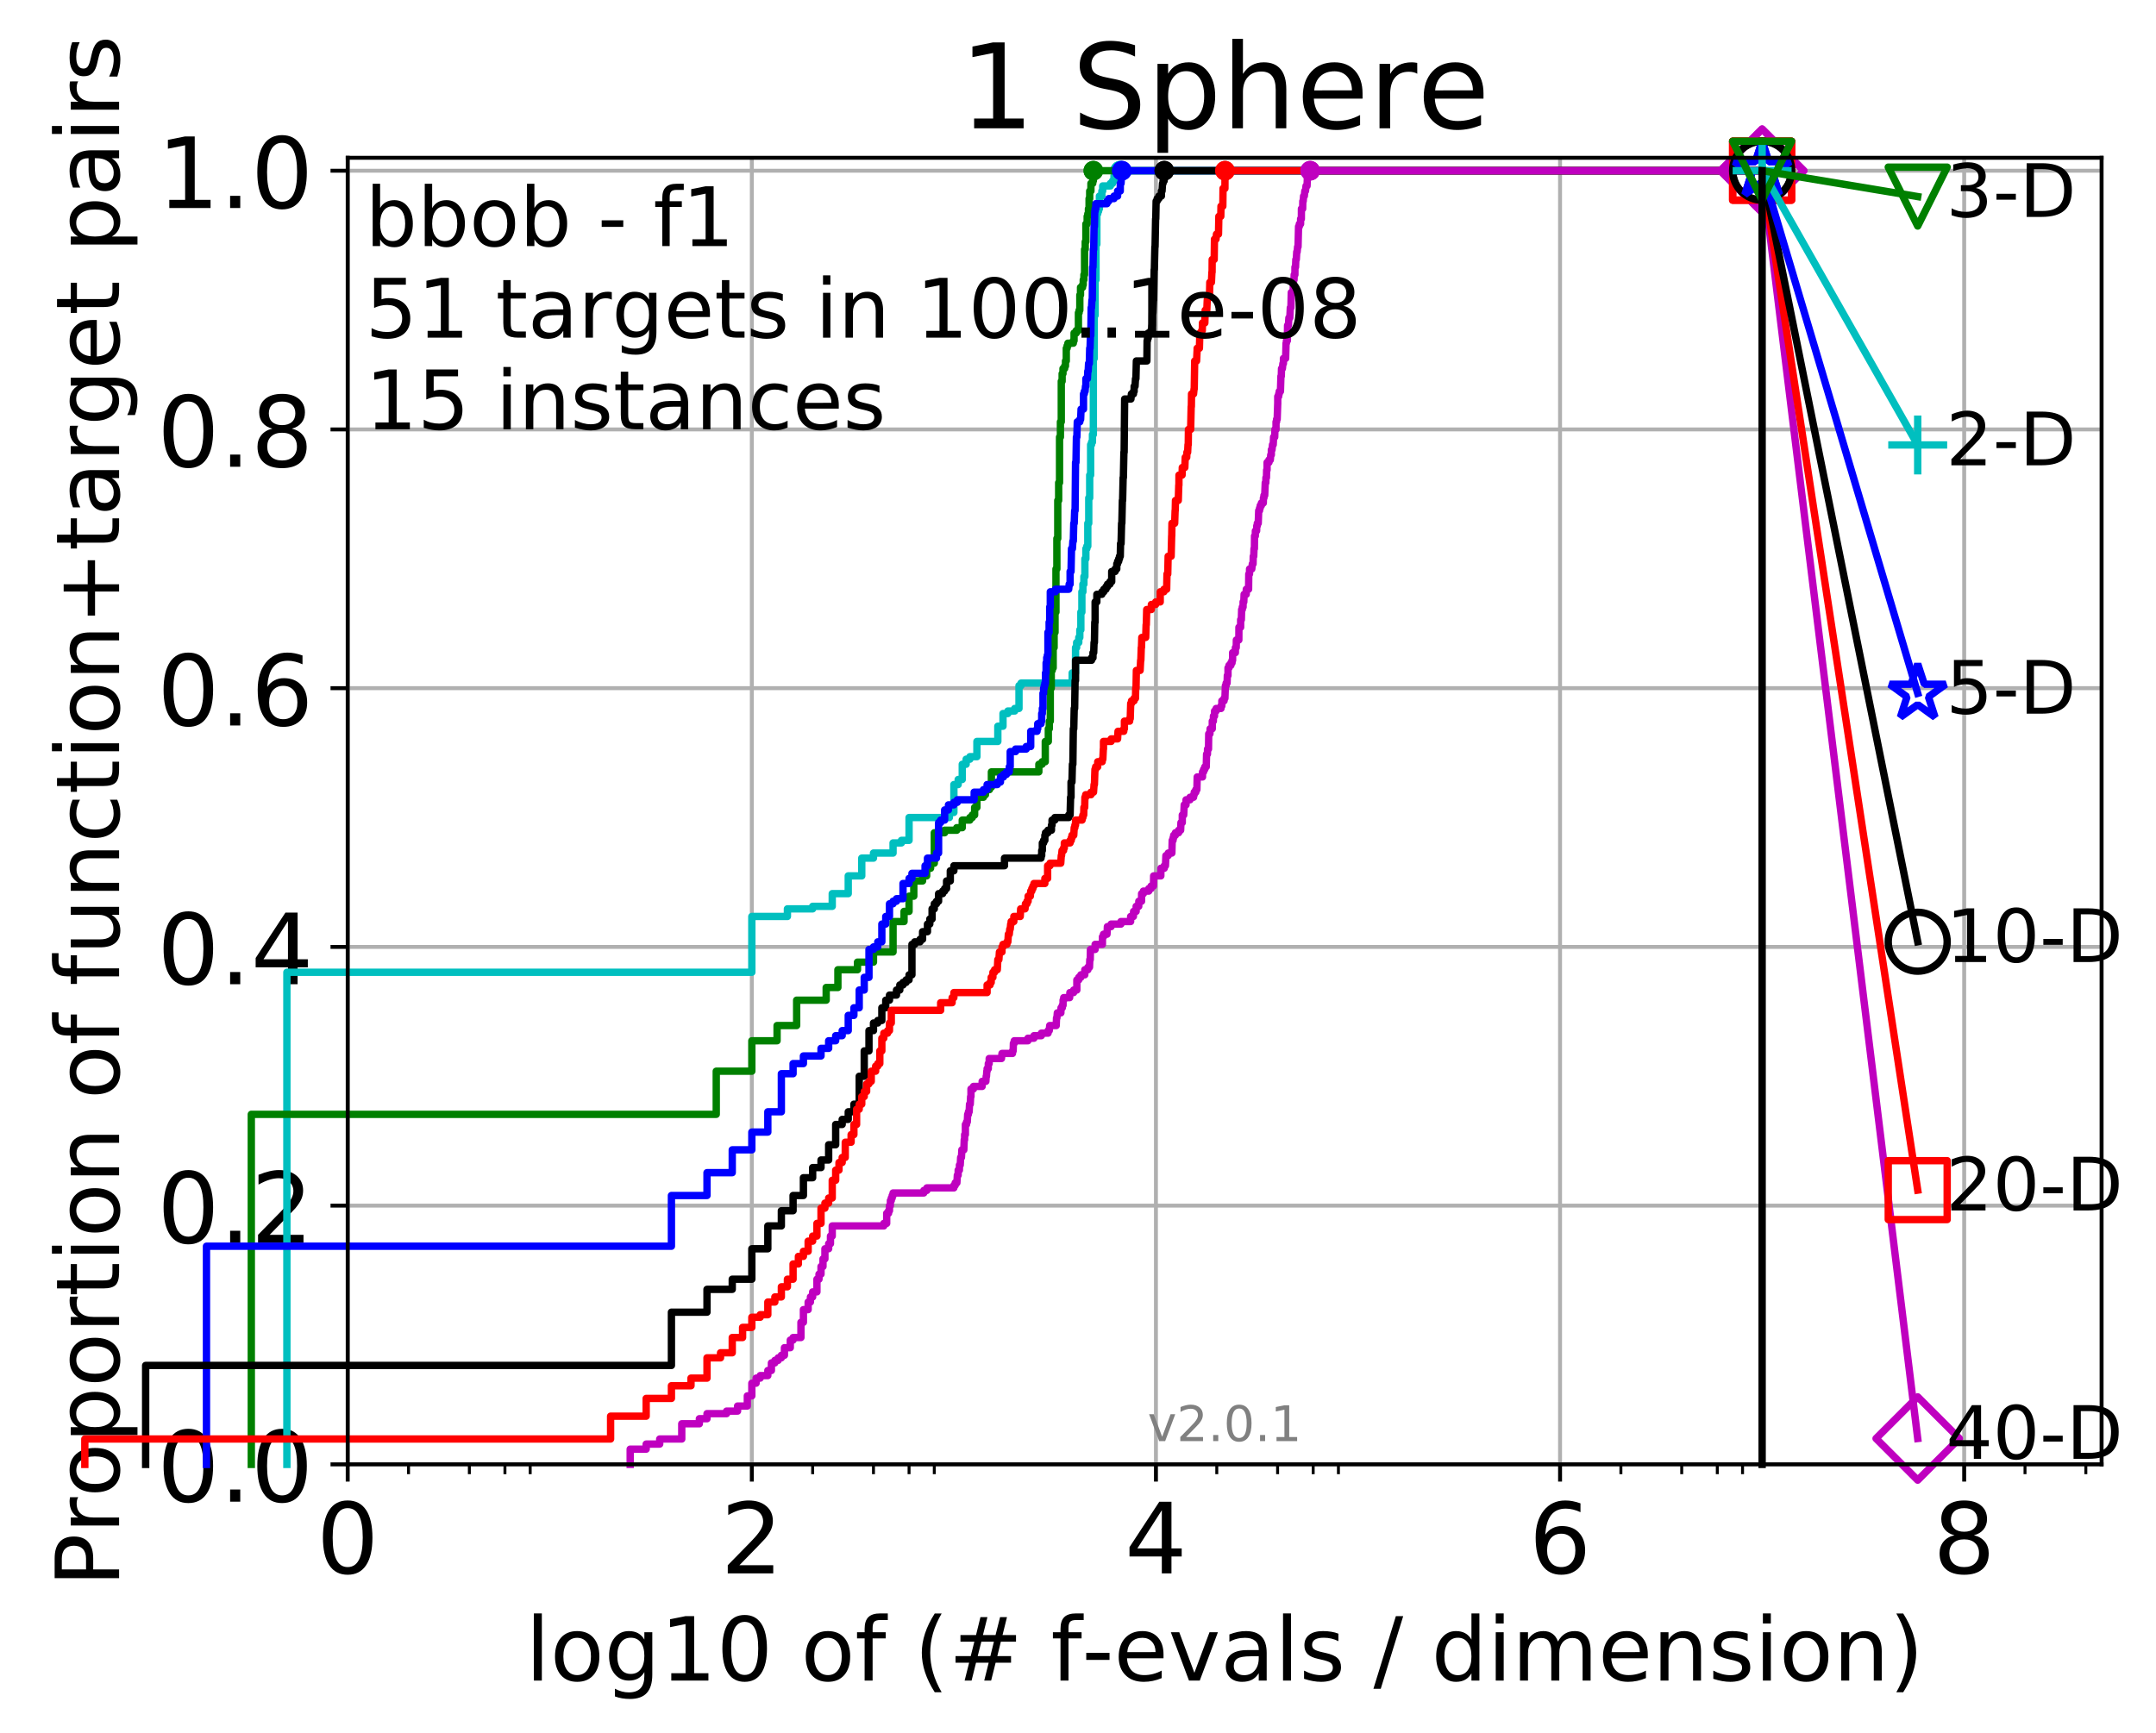 <?xml version="1.0" encoding="utf-8" standalone="no"?>
<!DOCTYPE svg PUBLIC "-//W3C//DTD SVG 1.1//EN"
  "http://www.w3.org/Graphics/SVG/1.1/DTD/svg11.dtd">
<!-- Created with matplotlib (http://matplotlib.org/) -->
<svg height="353pt" version="1.1" viewBox="0 0 439 353" width="439pt" xmlns="http://www.w3.org/2000/svg" xmlns:xlink="http://www.w3.org/1999/xlink">
 <defs>
  <style type="text/css">
*{stroke-linecap:butt;stroke-linejoin:round;}
  </style>
 </defs>
 <g id="figure_1">
  <g id="patch_1">
   <path d="M 0 353.222 
L 439.489 353.222 
L 439.489 0 
L 0 0 
z
" style="fill:#ffffff;"/>
  </g>
  <g id="axes_1">
   <g id="patch_2">
    <path d="M 70.8 298.245 
L 427.92 298.245 
L 427.92 32.133 
L 70.8 32.133 
z
" style="fill:#ffffff;"/>
   </g>
   <g id="matplotlib.axis_1">
    <g id="xtick_1">
     <g id="line2d_1">
      <path clip-path="url(#p4b7ed936f2)" d="M 70.8 298.245 
L 70.8 32.133 
" style="fill:none;stroke:#b0b0b0;stroke-linecap:square;stroke-width:0.8;"/>
     </g>
     <g id="line2d_2">
      <defs>
       <path d="M 0 0 
L 0 3.5 
" id="mb7dfb8a964" style="stroke:#000000;stroke-width:0.8;"/>
      </defs>
      <g>
       <use style="stroke:#000000;stroke-width:0.8;" x="70.8" xlink:href="#mb7dfb8a964" y="298.245"/>
      </g>
     </g>
     <g id="text_1">
      <!-- 0 -->
      <defs>
       <path d="M 31.781 66.406 
Q 24.172 66.406 20.328 58.906 
Q 16.5 51.422 16.5 36.375 
Q 16.5 21.391 20.328 13.891 
Q 24.172 6.391 31.781 6.391 
Q 39.453 6.391 43.281 13.891 
Q 47.125 21.391 47.125 36.375 
Q 47.125 51.422 43.281 58.906 
Q 39.453 66.406 31.781 66.406 
M 31.781 74.219 
Q 44.047 74.219 50.516 64.516 
Q 56.984 54.828 56.984 36.375 
Q 56.984 17.969 50.516 8.266 
Q 44.047 -1.422 31.781 -1.422 
Q 19.531 -1.422 13.062 8.266 
Q 6.594 17.969 6.594 36.375 
Q 6.594 54.828 13.062 64.516 
Q 19.531 74.219 31.781 74.219 
" id="DejaVuSans-30"/>
      </defs>
      <g transform="translate(64.438 320.442)scale(0.2 -0.2)">
       <use xlink:href="#DejaVuSans-30"/>
      </g>
     </g>
    </g>
    <g id="xtick_2">
     <g id="line2d_3">
      <path clip-path="url(#p4b7ed936f2)" d="M 153.086 298.245 
L 153.086 32.133 
" style="fill:none;stroke:#b0b0b0;stroke-linecap:square;stroke-width:0.8;"/>
     </g>
     <g id="line2d_4">
      <g>
       <use style="stroke:#000000;stroke-width:0.8;" x="153.086" xlink:href="#mb7dfb8a964" y="298.245"/>
      </g>
     </g>
     <g id="text_2">
      <!-- 2 -->
      <defs>
       <path d="M 19.188 8.297 
L 53.609 8.297 
L 53.609 0 
L 7.328 0 
L 7.328 8.297 
Q 12.938 14.109 22.625 23.891 
Q 32.328 33.688 34.812 36.531 
Q 39.547 41.844 41.422 45.531 
Q 43.312 49.219 43.312 52.781 
Q 43.312 58.594 39.234 62.25 
Q 35.156 65.922 28.609 65.922 
Q 23.969 65.922 18.812 64.312 
Q 13.672 62.703 7.812 59.422 
L 7.812 69.391 
Q 13.766 71.781 18.938 73 
Q 24.125 74.219 28.422 74.219 
Q 39.75 74.219 46.484 68.547 
Q 53.219 62.891 53.219 53.422 
Q 53.219 48.922 51.531 44.891 
Q 49.859 40.875 45.406 35.406 
Q 44.188 33.984 37.641 27.219 
Q 31.109 20.453 19.188 8.297 
" id="DejaVuSans-32"/>
      </defs>
      <g transform="translate(146.723 320.442)scale(0.2 -0.2)">
       <use xlink:href="#DejaVuSans-32"/>
      </g>
     </g>
    </g>
    <g id="xtick_3">
     <g id="line2d_5">
      <path clip-path="url(#p4b7ed936f2)" d="M 235.371 298.245 
L 235.371 32.133 
" style="fill:none;stroke:#b0b0b0;stroke-linecap:square;stroke-width:0.8;"/>
     </g>
     <g id="line2d_6">
      <g>
       <use style="stroke:#000000;stroke-width:0.8;" x="235.371" xlink:href="#mb7dfb8a964" y="298.245"/>
      </g>
     </g>
     <g id="text_3">
      <!-- 4 -->
      <defs>
       <path d="M 37.797 64.312 
L 12.891 25.391 
L 37.797 25.391 
z
M 35.203 72.906 
L 47.609 72.906 
L 47.609 25.391 
L 58.016 25.391 
L 58.016 17.188 
L 47.609 17.188 
L 47.609 0 
L 37.797 0 
L 37.797 17.188 
L 4.891 17.188 
L 4.891 26.703 
z
" id="DejaVuSans-34"/>
      </defs>
      <g transform="translate(229.009 320.442)scale(0.2 -0.2)">
       <use xlink:href="#DejaVuSans-34"/>
      </g>
     </g>
    </g>
    <g id="xtick_4">
     <g id="line2d_7">
      <path clip-path="url(#p4b7ed936f2)" d="M 317.657 298.245 
L 317.657 32.133 
" style="fill:none;stroke:#b0b0b0;stroke-linecap:square;stroke-width:0.8;"/>
     </g>
     <g id="line2d_8">
      <g>
       <use style="stroke:#000000;stroke-width:0.8;" x="317.657" xlink:href="#mb7dfb8a964" y="298.245"/>
      </g>
     </g>
     <g id="text_4">
      <!-- 6 -->
      <defs>
       <path d="M 33.016 40.375 
Q 26.375 40.375 22.484 35.828 
Q 18.609 31.297 18.609 23.391 
Q 18.609 15.531 22.484 10.953 
Q 26.375 6.391 33.016 6.391 
Q 39.656 6.391 43.531 10.953 
Q 47.406 15.531 47.406 23.391 
Q 47.406 31.297 43.531 35.828 
Q 39.656 40.375 33.016 40.375 
M 52.594 71.297 
L 52.594 62.312 
Q 48.875 64.062 45.094 64.984 
Q 41.312 65.922 37.594 65.922 
Q 27.828 65.922 22.672 59.328 
Q 17.531 52.734 16.797 39.406 
Q 19.672 43.656 24.016 45.922 
Q 28.375 48.188 33.594 48.188 
Q 44.578 48.188 50.953 41.516 
Q 57.328 34.859 57.328 23.391 
Q 57.328 12.156 50.688 5.359 
Q 44.047 -1.422 33.016 -1.422 
Q 20.359 -1.422 13.672 8.266 
Q 6.984 17.969 6.984 36.375 
Q 6.984 53.656 15.188 63.938 
Q 23.391 74.219 37.203 74.219 
Q 40.922 74.219 44.703 73.484 
Q 48.484 72.75 52.594 71.297 
" id="DejaVuSans-36"/>
      </defs>
      <g transform="translate(311.295 320.442)scale(0.2 -0.2)">
       <use xlink:href="#DejaVuSans-36"/>
      </g>
     </g>
    </g>
    <g id="xtick_5">
     <g id="line2d_9">
      <path clip-path="url(#p4b7ed936f2)" d="M 399.943 298.245 
L 399.943 32.133 
" style="fill:none;stroke:#b0b0b0;stroke-linecap:square;stroke-width:0.8;"/>
     </g>
     <g id="line2d_10">
      <g>
       <use style="stroke:#000000;stroke-width:0.8;" x="399.943" xlink:href="#mb7dfb8a964" y="298.245"/>
      </g>
     </g>
     <g id="text_5">
      <!-- 8 -->
      <defs>
       <path d="M 31.781 34.625 
Q 24.75 34.625 20.719 30.859 
Q 16.703 27.094 16.703 20.516 
Q 16.703 13.922 20.719 10.156 
Q 24.75 6.391 31.781 6.391 
Q 38.812 6.391 42.859 10.172 
Q 46.922 13.969 46.922 20.516 
Q 46.922 27.094 42.891 30.859 
Q 38.875 34.625 31.781 34.625 
M 21.922 38.812 
Q 15.578 40.375 12.031 44.719 
Q 8.5 49.078 8.5 55.328 
Q 8.5 64.062 14.719 69.141 
Q 20.953 74.219 31.781 74.219 
Q 42.672 74.219 48.875 69.141 
Q 55.078 64.062 55.078 55.328 
Q 55.078 49.078 51.531 44.719 
Q 48 40.375 41.703 38.812 
Q 48.828 37.156 52.797 32.312 
Q 56.781 27.484 56.781 20.516 
Q 56.781 9.906 50.312 4.234 
Q 43.844 -1.422 31.781 -1.422 
Q 19.734 -1.422 13.25 4.234 
Q 6.781 9.906 6.781 20.516 
Q 6.781 27.484 10.781 32.312 
Q 14.797 37.156 21.922 38.812 
M 18.312 54.391 
Q 18.312 48.734 21.844 45.562 
Q 25.391 42.391 31.781 42.391 
Q 38.141 42.391 41.719 45.562 
Q 45.312 48.734 45.312 54.391 
Q 45.312 60.062 41.719 63.234 
Q 38.141 66.406 31.781 66.406 
Q 25.391 66.406 21.844 63.234 
Q 18.312 60.062 18.312 54.391 
" id="DejaVuSans-38"/>
      </defs>
      <g transform="translate(393.58 320.442)scale(0.2 -0.2)">
       <use xlink:href="#DejaVuSans-38"/>
      </g>
     </g>
    </g>
    <g id="xtick_6">
     <g id="line2d_11">
      <defs>
       <path d="M 0 0 
L 0 2 
" id="m51e58a7870" style="stroke:#000000;stroke-width:0.6;"/>
      </defs>
      <g>
       <use style="stroke:#000000;stroke-width:0.6;" x="83.185" xlink:href="#m51e58a7870" y="298.245"/>
      </g>
     </g>
    </g>
    <g id="xtick_7">
     <g id="line2d_12">
      <g>
       <use style="stroke:#000000;stroke-width:0.6;" x="95.57" xlink:href="#m51e58a7870" y="298.245"/>
      </g>
     </g>
    </g>
    <g id="xtick_8">
     <g id="line2d_13">
      <g>
       <use style="stroke:#000000;stroke-width:0.6;" x="102.815" xlink:href="#m51e58a7870" y="298.245"/>
      </g>
     </g>
    </g>
    <g id="xtick_9">
     <g id="line2d_14">
      <g>
       <use style="stroke:#000000;stroke-width:0.6;" x="107.956" xlink:href="#m51e58a7870" y="298.245"/>
      </g>
     </g>
    </g>
    <g id="xtick_10">
     <g id="line2d_15">
      <g>
       <use style="stroke:#000000;stroke-width:0.6;" x="165.471" xlink:href="#m51e58a7870" y="298.245"/>
      </g>
     </g>
    </g>
    <g id="xtick_11">
     <g id="line2d_16">
      <g>
       <use style="stroke:#000000;stroke-width:0.6;" x="177.856" xlink:href="#m51e58a7870" y="298.245"/>
      </g>
     </g>
    </g>
    <g id="xtick_12">
     <g id="line2d_17">
      <g>
       <use style="stroke:#000000;stroke-width:0.6;" x="185.101" xlink:href="#m51e58a7870" y="298.245"/>
      </g>
     </g>
    </g>
    <g id="xtick_13">
     <g id="line2d_18">
      <g>
       <use style="stroke:#000000;stroke-width:0.6;" x="190.241" xlink:href="#m51e58a7870" y="298.245"/>
      </g>
     </g>
    </g>
    <g id="xtick_14">
     <g id="line2d_19">
      <g>
       <use style="stroke:#000000;stroke-width:0.6;" x="247.757" xlink:href="#m51e58a7870" y="298.245"/>
      </g>
     </g>
    </g>
    <g id="xtick_15">
     <g id="line2d_20">
      <g>
       <use style="stroke:#000000;stroke-width:0.6;" x="260.142" xlink:href="#m51e58a7870" y="298.245"/>
      </g>
     </g>
    </g>
    <g id="xtick_16">
     <g id="line2d_21">
      <g>
       <use style="stroke:#000000;stroke-width:0.6;" x="267.387" xlink:href="#m51e58a7870" y="298.245"/>
      </g>
     </g>
    </g>
    <g id="xtick_17">
     <g id="line2d_22">
      <g>
       <use style="stroke:#000000;stroke-width:0.6;" x="272.527" xlink:href="#m51e58a7870" y="298.245"/>
      </g>
     </g>
    </g>
    <g id="xtick_18">
     <g id="line2d_23">
      <g>
       <use style="stroke:#000000;stroke-width:0.6;" x="330.042" xlink:href="#m51e58a7870" y="298.245"/>
      </g>
     </g>
    </g>
    <g id="xtick_19">
     <g id="line2d_24">
      <g>
       <use style="stroke:#000000;stroke-width:0.6;" x="342.428" xlink:href="#m51e58a7870" y="298.245"/>
      </g>
     </g>
    </g>
    <g id="xtick_20">
     <g id="line2d_25">
      <g>
       <use style="stroke:#000000;stroke-width:0.6;" x="349.673" xlink:href="#m51e58a7870" y="298.245"/>
      </g>
     </g>
    </g>
    <g id="xtick_21">
     <g id="line2d_26">
      <g>
       <use style="stroke:#000000;stroke-width:0.6;" x="354.813" xlink:href="#m51e58a7870" y="298.245"/>
      </g>
     </g>
    </g>
    <g id="xtick_22">
     <g id="line2d_27">
      <g>
       <use style="stroke:#000000;stroke-width:0.6;" x="412.328" xlink:href="#m51e58a7870" y="298.245"/>
      </g>
     </g>
    </g>
    <g id="xtick_23">
     <g id="line2d_28">
      <g>
       <use style="stroke:#000000;stroke-width:0.6;" x="424.713" xlink:href="#m51e58a7870" y="298.245"/>
      </g>
     </g>
    </g>
    <g id="text_6">
     <!-- log10 of (# f-evals / dimension) -->
     <defs>
      <path d="M 9.422 75.984 
L 18.406 75.984 
L 18.406 0 
L 9.422 0 
z
" id="DejaVuSans-6c"/>
      <path d="M 30.609 48.391 
Q 23.391 48.391 19.188 42.75 
Q 14.984 37.109 14.984 27.297 
Q 14.984 17.484 19.156 11.844 
Q 23.344 6.203 30.609 6.203 
Q 37.797 6.203 41.984 11.859 
Q 46.188 17.531 46.188 27.297 
Q 46.188 37.016 41.984 42.703 
Q 37.797 48.391 30.609 48.391 
M 30.609 56 
Q 42.328 56 49.016 48.375 
Q 55.719 40.766 55.719 27.297 
Q 55.719 13.875 49.016 6.219 
Q 42.328 -1.422 30.609 -1.422 
Q 18.844 -1.422 12.172 6.219 
Q 5.516 13.875 5.516 27.297 
Q 5.516 40.766 12.172 48.375 
Q 18.844 56 30.609 56 
" id="DejaVuSans-6f"/>
      <path d="M 45.406 27.984 
Q 45.406 37.75 41.375 43.109 
Q 37.359 48.484 30.078 48.484 
Q 22.859 48.484 18.828 43.109 
Q 14.797 37.75 14.797 27.984 
Q 14.797 18.266 18.828 12.891 
Q 22.859 7.516 30.078 7.516 
Q 37.359 7.516 41.375 12.891 
Q 45.406 18.266 45.406 27.984 
M 54.391 6.781 
Q 54.391 -7.172 48.188 -13.984 
Q 42 -20.797 29.203 -20.797 
Q 24.469 -20.797 20.266 -20.094 
Q 16.062 -19.391 12.109 -17.922 
L 12.109 -9.188 
Q 16.062 -11.328 19.922 -12.344 
Q 23.781 -13.375 27.781 -13.375 
Q 36.625 -13.375 41.016 -8.766 
Q 45.406 -4.156 45.406 5.172 
L 45.406 9.625 
Q 42.625 4.781 38.281 2.391 
Q 33.938 0 27.875 0 
Q 17.828 0 11.672 7.656 
Q 5.516 15.328 5.516 27.984 
Q 5.516 40.672 11.672 48.328 
Q 17.828 56 27.875 56 
Q 33.938 56 38.281 53.609 
Q 42.625 51.219 45.406 46.391 
L 45.406 54.688 
L 54.391 54.688 
z
" id="DejaVuSans-67"/>
      <path d="M 12.406 8.297 
L 28.516 8.297 
L 28.516 63.922 
L 10.984 60.406 
L 10.984 69.391 
L 28.422 72.906 
L 38.281 72.906 
L 38.281 8.297 
L 54.391 8.297 
L 54.391 0 
L 12.406 0 
z
" id="DejaVuSans-31"/>
      <path id="DejaVuSans-20"/>
      <path d="M 37.109 75.984 
L 37.109 68.5 
L 28.516 68.5 
Q 23.688 68.5 21.797 66.547 
Q 19.922 64.594 19.922 59.516 
L 19.922 54.688 
L 34.719 54.688 
L 34.719 47.703 
L 19.922 47.703 
L 19.922 0 
L 10.891 0 
L 10.891 47.703 
L 2.297 47.703 
L 2.297 54.688 
L 10.891 54.688 
L 10.891 58.5 
Q 10.891 67.625 15.141 71.797 
Q 19.391 75.984 28.609 75.984 
z
" id="DejaVuSans-66"/>
      <path d="M 31 75.875 
Q 24.469 64.656 21.281 53.656 
Q 18.109 42.672 18.109 31.391 
Q 18.109 20.125 21.312 9.062 
Q 24.516 -2 31 -13.188 
L 23.188 -13.188 
Q 15.875 -1.703 12.234 9.375 
Q 8.594 20.453 8.594 31.391 
Q 8.594 42.281 12.203 53.312 
Q 15.828 64.359 23.188 75.875 
z
" id="DejaVuSans-28"/>
      <path d="M 51.125 44 
L 36.922 44 
L 32.812 27.688 
L 47.125 27.688 
z
M 43.797 71.781 
L 38.719 51.516 
L 52.984 51.516 
L 58.109 71.781 
L 65.922 71.781 
L 60.891 51.516 
L 76.125 51.516 
L 76.125 44 
L 58.984 44 
L 54.984 27.688 
L 70.516 27.688 
L 70.516 20.219 
L 53.078 20.219 
L 48 0 
L 40.188 0 
L 45.219 20.219 
L 30.906 20.219 
L 25.875 0 
L 18.016 0 
L 23.094 20.219 
L 7.719 20.219 
L 7.719 27.688 
L 24.906 27.688 
L 29 44 
L 13.281 44 
L 13.281 51.516 
L 30.906 51.516 
L 35.891 71.781 
z
" id="DejaVuSans-23"/>
      <path d="M 4.891 31.391 
L 31.203 31.391 
L 31.203 23.391 
L 4.891 23.391 
z
" id="DejaVuSans-2d"/>
      <path d="M 56.203 29.594 
L 56.203 25.203 
L 14.891 25.203 
Q 15.484 15.922 20.484 11.062 
Q 25.484 6.203 34.422 6.203 
Q 39.594 6.203 44.453 7.469 
Q 49.312 8.734 54.109 11.281 
L 54.109 2.781 
Q 49.266 0.734 44.188 -0.344 
Q 39.109 -1.422 33.891 -1.422 
Q 20.797 -1.422 13.156 6.188 
Q 5.516 13.812 5.516 26.812 
Q 5.516 40.234 12.766 48.109 
Q 20.016 56 32.328 56 
Q 43.359 56 49.781 48.891 
Q 56.203 41.797 56.203 29.594 
M 47.219 32.234 
Q 47.125 39.594 43.094 43.984 
Q 39.062 48.391 32.422 48.391 
Q 24.906 48.391 20.391 44.141 
Q 15.875 39.891 15.188 32.172 
z
" id="DejaVuSans-65"/>
      <path d="M 2.984 54.688 
L 12.5 54.688 
L 29.594 8.797 
L 46.688 54.688 
L 56.203 54.688 
L 35.688 0 
L 23.484 0 
z
" id="DejaVuSans-76"/>
      <path d="M 34.281 27.484 
Q 23.391 27.484 19.188 25 
Q 14.984 22.516 14.984 16.5 
Q 14.984 11.719 18.141 8.906 
Q 21.297 6.109 26.703 6.109 
Q 34.188 6.109 38.703 11.406 
Q 43.219 16.703 43.219 25.484 
L 43.219 27.484 
z
M 52.203 31.203 
L 52.203 0 
L 43.219 0 
L 43.219 8.297 
Q 40.141 3.328 35.547 0.953 
Q 30.953 -1.422 24.312 -1.422 
Q 15.922 -1.422 10.953 3.297 
Q 6 8.016 6 15.922 
Q 6 25.141 12.172 29.828 
Q 18.359 34.516 30.609 34.516 
L 43.219 34.516 
L 43.219 35.406 
Q 43.219 41.609 39.141 45 
Q 35.062 48.391 27.688 48.391 
Q 23 48.391 18.547 47.266 
Q 14.109 46.141 10.016 43.891 
L 10.016 52.203 
Q 14.938 54.109 19.578 55.047 
Q 24.219 56 28.609 56 
Q 40.484 56 46.344 49.844 
Q 52.203 43.703 52.203 31.203 
" id="DejaVuSans-61"/>
      <path d="M 44.281 53.078 
L 44.281 44.578 
Q 40.484 46.531 36.375 47.5 
Q 32.281 48.484 27.875 48.484 
Q 21.188 48.484 17.844 46.438 
Q 14.5 44.391 14.5 40.281 
Q 14.5 37.156 16.891 35.375 
Q 19.281 33.594 26.516 31.984 
L 29.594 31.297 
Q 39.156 29.25 43.188 25.516 
Q 47.219 21.781 47.219 15.094 
Q 47.219 7.469 41.188 3.016 
Q 35.156 -1.422 24.609 -1.422 
Q 20.219 -1.422 15.453 -0.562 
Q 10.688 0.297 5.422 2 
L 5.422 11.281 
Q 10.406 8.688 15.234 7.391 
Q 20.062 6.109 24.812 6.109 
Q 31.156 6.109 34.562 8.281 
Q 37.984 10.453 37.984 14.406 
Q 37.984 18.062 35.516 20.016 
Q 33.062 21.969 24.703 23.781 
L 21.578 24.516 
Q 13.234 26.266 9.516 29.906 
Q 5.812 33.547 5.812 39.891 
Q 5.812 47.609 11.281 51.797 
Q 16.75 56 26.812 56 
Q 31.781 56 36.172 55.266 
Q 40.578 54.547 44.281 53.078 
" id="DejaVuSans-73"/>
      <path d="M 25.391 72.906 
L 33.688 72.906 
L 8.297 -9.281 
L 0 -9.281 
z
" id="DejaVuSans-2f"/>
      <path d="M 45.406 46.391 
L 45.406 75.984 
L 54.391 75.984 
L 54.391 0 
L 45.406 0 
L 45.406 8.203 
Q 42.578 3.328 38.25 0.953 
Q 33.938 -1.422 27.875 -1.422 
Q 17.969 -1.422 11.734 6.484 
Q 5.516 14.406 5.516 27.297 
Q 5.516 40.188 11.734 48.094 
Q 17.969 56 27.875 56 
Q 33.938 56 38.25 53.625 
Q 42.578 51.266 45.406 46.391 
M 14.797 27.297 
Q 14.797 17.391 18.875 11.75 
Q 22.953 6.109 30.078 6.109 
Q 37.203 6.109 41.297 11.75 
Q 45.406 17.391 45.406 27.297 
Q 45.406 37.203 41.297 42.844 
Q 37.203 48.484 30.078 48.484 
Q 22.953 48.484 18.875 42.844 
Q 14.797 37.203 14.797 27.297 
" id="DejaVuSans-64"/>
      <path d="M 9.422 54.688 
L 18.406 54.688 
L 18.406 0 
L 9.422 0 
z
M 9.422 75.984 
L 18.406 75.984 
L 18.406 64.594 
L 9.422 64.594 
z
" id="DejaVuSans-69"/>
      <path d="M 52 44.188 
Q 55.375 50.25 60.062 53.125 
Q 64.75 56 71.094 56 
Q 79.641 56 84.281 50.016 
Q 88.922 44.047 88.922 33.016 
L 88.922 0 
L 79.891 0 
L 79.891 32.719 
Q 79.891 40.578 77.094 44.375 
Q 74.312 48.188 68.609 48.188 
Q 61.625 48.188 57.562 43.547 
Q 53.516 38.922 53.516 30.906 
L 53.516 0 
L 44.484 0 
L 44.484 32.719 
Q 44.484 40.625 41.703 44.406 
Q 38.922 48.188 33.109 48.188 
Q 26.219 48.188 22.156 43.531 
Q 18.109 38.875 18.109 30.906 
L 18.109 0 
L 9.078 0 
L 9.078 54.688 
L 18.109 54.688 
L 18.109 46.188 
Q 21.188 51.219 25.484 53.609 
Q 29.781 56 35.688 56 
Q 41.656 56 45.828 52.969 
Q 50 49.953 52 44.188 
" id="DejaVuSans-6d"/>
      <path d="M 54.891 33.016 
L 54.891 0 
L 45.906 0 
L 45.906 32.719 
Q 45.906 40.484 42.875 44.328 
Q 39.844 48.188 33.797 48.188 
Q 26.516 48.188 22.312 43.547 
Q 18.109 38.922 18.109 30.906 
L 18.109 0 
L 9.078 0 
L 9.078 54.688 
L 18.109 54.688 
L 18.109 46.188 
Q 21.344 51.125 25.703 53.562 
Q 30.078 56 35.797 56 
Q 45.219 56 50.047 50.172 
Q 54.891 44.344 54.891 33.016 
" id="DejaVuSans-6e"/>
      <path d="M 8.016 75.875 
L 15.828 75.875 
Q 23.141 64.359 26.781 53.312 
Q 30.422 42.281 30.422 31.391 
Q 30.422 20.453 26.781 9.375 
Q 23.141 -1.703 15.828 -13.188 
L 8.016 -13.188 
Q 14.5 -2 17.703 9.062 
Q 20.906 20.125 20.906 31.391 
Q 20.906 42.672 17.703 53.656 
Q 14.5 64.656 8.016 75.875 
" id="DejaVuSans-29"/>
     </defs>
     <g transform="translate(107.015 342.279)scale(0.18 -0.18)">
      <use xlink:href="#DejaVuSans-6c"/>
      <use x="27.783" xlink:href="#DejaVuSans-6f"/>
      <use x="88.965" xlink:href="#DejaVuSans-67"/>
      <use x="152.441" xlink:href="#DejaVuSans-31"/>
      <use x="216.064" xlink:href="#DejaVuSans-30"/>
      <use x="279.688" xlink:href="#DejaVuSans-20"/>
      <use x="311.475" xlink:href="#DejaVuSans-6f"/>
      <use x="372.656" xlink:href="#DejaVuSans-66"/>
      <use x="407.861" xlink:href="#DejaVuSans-20"/>
      <use x="439.648" xlink:href="#DejaVuSans-28"/>
      <use x="478.662" xlink:href="#DejaVuSans-23"/>
      <use x="562.451" xlink:href="#DejaVuSans-20"/>
      <use x="594.238" xlink:href="#DejaVuSans-66"/>
      <use x="629.365" xlink:href="#DejaVuSans-2d"/>
      <use x="665.449" xlink:href="#DejaVuSans-65"/>
      <use x="726.973" xlink:href="#DejaVuSans-76"/>
      <use x="786.152" xlink:href="#DejaVuSans-61"/>
      <use x="847.432" xlink:href="#DejaVuSans-6c"/>
      <use x="875.215" xlink:href="#DejaVuSans-73"/>
      <use x="927.314" xlink:href="#DejaVuSans-20"/>
      <use x="959.102" xlink:href="#DejaVuSans-2f"/>
      <use x="992.793" xlink:href="#DejaVuSans-20"/>
      <use x="1024.58" xlink:href="#DejaVuSans-64"/>
      <use x="1088.057" xlink:href="#DejaVuSans-69"/>
      <use x="1115.84" xlink:href="#DejaVuSans-6d"/>
      <use x="1213.252" xlink:href="#DejaVuSans-65"/>
      <use x="1274.775" xlink:href="#DejaVuSans-6e"/>
      <use x="1338.154" xlink:href="#DejaVuSans-73"/>
      <use x="1390.254" xlink:href="#DejaVuSans-69"/>
      <use x="1418.037" xlink:href="#DejaVuSans-6f"/>
      <use x="1479.219" xlink:href="#DejaVuSans-6e"/>
      <use x="1542.598" xlink:href="#DejaVuSans-29"/>
     </g>
    </g>
   </g>
   <g id="matplotlib.axis_2">
    <g id="ytick_1">
     <g id="line2d_29">
      <path clip-path="url(#p4b7ed936f2)" d="M 70.8 298.245 
L 427.92 298.245 
" style="fill:none;stroke:#b0b0b0;stroke-linecap:square;stroke-width:0.8;"/>
     </g>
     <g id="line2d_30">
      <defs>
       <path d="M 0 0 
L -3.5 0 
" id="m3b2a578955" style="stroke:#000000;stroke-width:0.8;"/>
      </defs>
      <g>
       <use style="stroke:#000000;stroke-width:0.8;" x="70.8" xlink:href="#m3b2a578955" y="298.245"/>
      </g>
     </g>
     <g id="text_7">
      <!-- 0.0 -->
      <defs>
       <path d="M 10.688 12.406 
L 21 12.406 
L 21 0 
L 10.688 0 
z
" id="DejaVuSans-2e"/>
      </defs>
      <g transform="translate(31.994 305.844)scale(0.2 -0.2)">
       <use xlink:href="#DejaVuSans-30"/>
       <use x="63.623" xlink:href="#DejaVuSans-2e"/>
       <use x="95.41" xlink:href="#DejaVuSans-30"/>
      </g>
     </g>
    </g>
    <g id="ytick_2">
     <g id="line2d_31">
      <path clip-path="url(#p4b7ed936f2)" d="M 70.8 245.55 
L 427.92 245.55 
" style="fill:none;stroke:#b0b0b0;stroke-linecap:square;stroke-width:0.8;"/>
     </g>
     <g id="line2d_32">
      <g>
       <use style="stroke:#000000;stroke-width:0.8;" x="70.8" xlink:href="#m3b2a578955" y="245.55"/>
      </g>
     </g>
     <g id="text_8">
      <!-- 0.2 -->
      <g transform="translate(31.994 253.148)scale(0.2 -0.2)">
       <use xlink:href="#DejaVuSans-30"/>
       <use x="63.623" xlink:href="#DejaVuSans-2e"/>
       <use x="95.41" xlink:href="#DejaVuSans-32"/>
      </g>
     </g>
    </g>
    <g id="ytick_3">
     <g id="line2d_33">
      <path clip-path="url(#p4b7ed936f2)" d="M 70.8 192.854 
L 427.92 192.854 
" style="fill:none;stroke:#b0b0b0;stroke-linecap:square;stroke-width:0.8;"/>
     </g>
     <g id="line2d_34">
      <g>
       <use style="stroke:#000000;stroke-width:0.8;" x="70.8" xlink:href="#m3b2a578955" y="192.854"/>
      </g>
     </g>
     <g id="text_9">
      <!-- 0.4 -->
      <g transform="translate(31.994 200.453)scale(0.2 -0.2)">
       <use xlink:href="#DejaVuSans-30"/>
       <use x="63.623" xlink:href="#DejaVuSans-2e"/>
       <use x="95.41" xlink:href="#DejaVuSans-34"/>
      </g>
     </g>
    </g>
    <g id="ytick_4">
     <g id="line2d_35">
      <path clip-path="url(#p4b7ed936f2)" d="M 70.8 140.159 
L 427.92 140.159 
" style="fill:none;stroke:#b0b0b0;stroke-linecap:square;stroke-width:0.8;"/>
     </g>
     <g id="line2d_36">
      <g>
       <use style="stroke:#000000;stroke-width:0.8;" x="70.8" xlink:href="#m3b2a578955" y="140.159"/>
      </g>
     </g>
     <g id="text_10">
      <!-- 0.6 -->
      <g transform="translate(31.994 147.757)scale(0.2 -0.2)">
       <use xlink:href="#DejaVuSans-30"/>
       <use x="63.623" xlink:href="#DejaVuSans-2e"/>
       <use x="95.41" xlink:href="#DejaVuSans-36"/>
      </g>
     </g>
    </g>
    <g id="ytick_5">
     <g id="line2d_37">
      <path clip-path="url(#p4b7ed936f2)" d="M 70.8 87.464 
L 427.92 87.464 
" style="fill:none;stroke:#b0b0b0;stroke-linecap:square;stroke-width:0.8;"/>
     </g>
     <g id="line2d_38">
      <g>
       <use style="stroke:#000000;stroke-width:0.8;" x="70.8" xlink:href="#m3b2a578955" y="87.464"/>
      </g>
     </g>
     <g id="text_11">
      <!-- 0.8 -->
      <g transform="translate(31.994 95.062)scale(0.2 -0.2)">
       <use xlink:href="#DejaVuSans-30"/>
       <use x="63.623" xlink:href="#DejaVuSans-2e"/>
       <use x="95.41" xlink:href="#DejaVuSans-38"/>
      </g>
     </g>
    </g>
    <g id="ytick_6">
     <g id="line2d_39">
      <path clip-path="url(#p4b7ed936f2)" d="M 70.8 34.768 
L 427.92 34.768 
" style="fill:none;stroke:#b0b0b0;stroke-linecap:square;stroke-width:0.8;"/>
     </g>
     <g id="line2d_40">
      <g>
       <use style="stroke:#000000;stroke-width:0.8;" x="70.8" xlink:href="#m3b2a578955" y="34.768"/>
      </g>
     </g>
     <g id="text_12">
      <!-- 1.0 -->
      <g transform="translate(31.994 42.367)scale(0.2 -0.2)">
       <use xlink:href="#DejaVuSans-31"/>
       <use x="63.623" xlink:href="#DejaVuSans-2e"/>
       <use x="95.41" xlink:href="#DejaVuSans-30"/>
      </g>
     </g>
    </g>
    <g id="text_13">
     <!-- Proportion of function+target pairs -->
     <defs>
      <path d="M 19.672 64.797 
L 19.672 37.406 
L 32.078 37.406 
Q 38.969 37.406 42.719 40.969 
Q 46.484 44.531 46.484 51.125 
Q 46.484 57.672 42.719 61.234 
Q 38.969 64.797 32.078 64.797 
z
M 9.812 72.906 
L 32.078 72.906 
Q 44.344 72.906 50.609 67.359 
Q 56.891 61.812 56.891 51.125 
Q 56.891 40.328 50.609 34.812 
Q 44.344 29.297 32.078 29.297 
L 19.672 29.297 
L 19.672 0 
L 9.812 0 
z
" id="DejaVuSans-50"/>
      <path d="M 41.109 46.297 
Q 39.594 47.172 37.812 47.578 
Q 36.031 48 33.891 48 
Q 26.266 48 22.188 43.047 
Q 18.109 38.094 18.109 28.812 
L 18.109 0 
L 9.078 0 
L 9.078 54.688 
L 18.109 54.688 
L 18.109 46.188 
Q 20.953 51.172 25.484 53.578 
Q 30.031 56 36.531 56 
Q 37.453 56 38.578 55.875 
Q 39.703 55.766 41.062 55.516 
z
" id="DejaVuSans-72"/>
      <path d="M 18.109 8.203 
L 18.109 -20.797 
L 9.078 -20.797 
L 9.078 54.688 
L 18.109 54.688 
L 18.109 46.391 
Q 20.953 51.266 25.266 53.625 
Q 29.594 56 35.594 56 
Q 45.562 56 51.781 48.094 
Q 58.016 40.188 58.016 27.297 
Q 58.016 14.406 51.781 6.484 
Q 45.562 -1.422 35.594 -1.422 
Q 29.594 -1.422 25.266 0.953 
Q 20.953 3.328 18.109 8.203 
M 48.688 27.297 
Q 48.688 37.203 44.609 42.844 
Q 40.531 48.484 33.406 48.484 
Q 26.266 48.484 22.188 42.844 
Q 18.109 37.203 18.109 27.297 
Q 18.109 17.391 22.188 11.75 
Q 26.266 6.109 33.406 6.109 
Q 40.531 6.109 44.609 11.75 
Q 48.688 17.391 48.688 27.297 
" id="DejaVuSans-70"/>
      <path d="M 18.312 70.219 
L 18.312 54.688 
L 36.812 54.688 
L 36.812 47.703 
L 18.312 47.703 
L 18.312 18.016 
Q 18.312 11.328 20.141 9.422 
Q 21.969 7.516 27.594 7.516 
L 36.812 7.516 
L 36.812 0 
L 27.594 0 
Q 17.188 0 13.234 3.875 
Q 9.281 7.766 9.281 18.016 
L 9.281 47.703 
L 2.688 47.703 
L 2.688 54.688 
L 9.281 54.688 
L 9.281 70.219 
z
" id="DejaVuSans-74"/>
      <path d="M 8.5 21.578 
L 8.5 54.688 
L 17.484 54.688 
L 17.484 21.922 
Q 17.484 14.156 20.5 10.266 
Q 23.531 6.391 29.594 6.391 
Q 36.859 6.391 41.078 11.031 
Q 45.312 15.672 45.312 23.688 
L 45.312 54.688 
L 54.297 54.688 
L 54.297 0 
L 45.312 0 
L 45.312 8.406 
Q 42.047 3.422 37.719 1 
Q 33.406 -1.422 27.688 -1.422 
Q 18.266 -1.422 13.375 4.438 
Q 8.5 10.297 8.5 21.578 
M 31.109 56 
z
" id="DejaVuSans-75"/>
      <path d="M 48.781 52.594 
L 48.781 44.188 
Q 44.969 46.297 41.141 47.344 
Q 37.312 48.391 33.406 48.391 
Q 24.656 48.391 19.812 42.844 
Q 14.984 37.312 14.984 27.297 
Q 14.984 17.281 19.812 11.734 
Q 24.656 6.203 33.406 6.203 
Q 37.312 6.203 41.141 7.25 
Q 44.969 8.297 48.781 10.406 
L 48.781 2.094 
Q 45.016 0.344 40.984 -0.531 
Q 36.969 -1.422 32.422 -1.422 
Q 20.062 -1.422 12.781 6.344 
Q 5.516 14.109 5.516 27.297 
Q 5.516 40.672 12.859 48.328 
Q 20.219 56 33.016 56 
Q 37.156 56 41.109 55.141 
Q 45.062 54.297 48.781 52.594 
" id="DejaVuSans-63"/>
      <path d="M 46 62.703 
L 46 35.5 
L 73.188 35.5 
L 73.188 27.203 
L 46 27.203 
L 46 0 
L 37.797 0 
L 37.797 27.203 
L 10.594 27.203 
L 10.594 35.5 
L 37.797 35.5 
L 37.797 62.703 
z
" id="DejaVuSans-2b"/>
     </defs>
     <g transform="translate(24.25 323.179)rotate(-90)scale(0.18 -0.18)">
      <use xlink:href="#DejaVuSans-50"/>
      <use x="60.287" xlink:href="#DejaVuSans-72"/>
      <use x="101.369" xlink:href="#DejaVuSans-6f"/>
      <use x="162.551" xlink:href="#DejaVuSans-70"/>
      <use x="226.027" xlink:href="#DejaVuSans-6f"/>
      <use x="287.209" xlink:href="#DejaVuSans-72"/>
      <use x="328.322" xlink:href="#DejaVuSans-74"/>
      <use x="367.531" xlink:href="#DejaVuSans-69"/>
      <use x="395.314" xlink:href="#DejaVuSans-6f"/>
      <use x="456.496" xlink:href="#DejaVuSans-6e"/>
      <use x="519.875" xlink:href="#DejaVuSans-20"/>
      <use x="551.662" xlink:href="#DejaVuSans-6f"/>
      <use x="612.844" xlink:href="#DejaVuSans-66"/>
      <use x="648.049" xlink:href="#DejaVuSans-20"/>
      <use x="679.836" xlink:href="#DejaVuSans-66"/>
      <use x="715.041" xlink:href="#DejaVuSans-75"/>
      <use x="778.42" xlink:href="#DejaVuSans-6e"/>
      <use x="841.799" xlink:href="#DejaVuSans-63"/>
      <use x="896.779" xlink:href="#DejaVuSans-74"/>
      <use x="935.988" xlink:href="#DejaVuSans-69"/>
      <use x="963.771" xlink:href="#DejaVuSans-6f"/>
      <use x="1024.953" xlink:href="#DejaVuSans-6e"/>
      <use x="1088.332" xlink:href="#DejaVuSans-2b"/>
      <use x="1172.121" xlink:href="#DejaVuSans-74"/>
      <use x="1211.33" xlink:href="#DejaVuSans-61"/>
      <use x="1272.609" xlink:href="#DejaVuSans-72"/>
      <use x="1313.707" xlink:href="#DejaVuSans-67"/>
      <use x="1377.184" xlink:href="#DejaVuSans-65"/>
      <use x="1438.707" xlink:href="#DejaVuSans-74"/>
      <use x="1477.916" xlink:href="#DejaVuSans-20"/>
      <use x="1509.703" xlink:href="#DejaVuSans-70"/>
      <use x="1573.18" xlink:href="#DejaVuSans-61"/>
      <use x="1634.459" xlink:href="#DejaVuSans-69"/>
      <use x="1662.242" xlink:href="#DejaVuSans-72"/>
      <use x="1703.355" xlink:href="#DejaVuSans-73"/>
     </g>
    </g>
   </g>
   <g id="line2d_41">
    <defs>
     <path d="M 0 1.5 
C 0.398 1.5 0.779 1.342 1.061 1.061 
C 1.342 0.779 1.5 0.398 1.5 0 
C 1.5 -0.398 1.342 -0.779 1.061 -1.061 
C 0.779 -1.342 0.398 -1.5 0 -1.5 
C -0.398 -1.5 -0.779 -1.342 -1.061 -1.061 
C -1.342 -0.779 -1.5 -0.398 -1.5 0 
C -1.5 0.398 -1.342 0.779 -1.061 1.061 
C -0.779 1.342 -0.398 1.5 0 1.5 
z
" id="m61c1e61721" style="stroke:#00bfbf;"/>
    </defs>
    <g>
     <use style="fill:#00bfbf;stroke:#00bfbf;" x="228.082" xlink:href="#m61c1e61721" y="34.768"/>
     <use style="fill:#00bfbf;stroke:#00bfbf;" x="228.082" xlink:href="#m61c1e61721" y="34.768"/>
    </g>
   </g>
   <g id="line2d_42">
    <path d="M 58.415 298.245 
L 58.415 198.021 
L 153.086 198.021 
L 153.086 186.655 
L 160.331 186.655 
L 160.331 185.105 
L 165.471 185.105 
L 165.471 184.589 
L 169.458 184.589 
L 169.458 182.005 
L 172.716 182.005 
L 172.716 178.389 
L 175.47 178.389 
L 175.47 174.773 
L 177.856 174.773 
L 177.856 173.739 
L 181.843 173.739 
L 181.843 171.673 
L 183.546 171.673 
L 183.546 171.156 
L 185.101 171.156 
L 185.101 166.507 
L 193.312 166.507 
L 193.312 165.474 
L 194.229 165.474 
L 194.229 159.791 
L 195.1 159.791 
L 195.1 158.757 
L 195.932 158.757 
L 195.932 155.658 
L 196.726 155.658 
L 196.726 154.624 
L 197.486 154.624 
L 197.486 154.108 
L 198.917 154.108 
L 198.917 151.008 
L 203.176 151.008 
L 203.176 147.908 
L 204.228 147.908 
L 204.228 145.325 
L 205.221 145.325 
L 205.221 144.809 
L 206.614 144.809 
L 206.614 144.292 
L 207.486 144.292 
L 207.486 139.642 
L 207.906 139.642 
L 207.906 139.126 
L 218.316 139.126 
L 218.316 137.059 
L 218.999 137.059 
L 218.999 131.893 
L 219.221 131.893 
L 219.221 130.86 
L 219.657 130.86 
L 219.657 129.827 
L 219.871 129.827 
L 219.871 128.277 
L 220.082 128.277 
L 220.082 124.66 
L 220.291 124.66 
L 220.291 120.527 
L 220.498 120.527 
L 220.498 118.978 
L 220.702 118.978 
L 220.702 117.428 
L 220.904 117.428 
L 220.904 113.811 
L 221.104 113.811 
L 221.104 111.745 
L 221.301 111.745 
L 221.301 111.228 
L 221.496 111.228 
L 221.496 106.579 
L 221.689 106.579 
L 221.689 101.412 
L 221.881 101.412 
L 221.881 96.763 
L 222.07 96.763 
L 222.07 90.563 
L 222.257 90.563 
L 222.257 90.047 
L 222.442 90.047 
L 222.442 88.497 
L 222.625 88.497 
L 222.625 72.998 
L 222.807 72.998 
L 222.807 64.216 
L 222.986 64.216 
L 222.986 56.983 
L 223.164 56.983 
L 223.164 49.75 
L 223.34 49.75 
L 223.34 43.551 
L 223.514 43.551 
L 223.514 43.034 
L 223.687 43.034 
L 223.687 42.517 
L 223.858 42.517 
L 223.858 39.934 
L 224.361 39.934 
L 224.361 38.901 
L 224.526 38.901 
L 224.526 37.868 
L 226.094 37.868 
L 226.094 37.351 
L 226.539 37.351 
L 226.539 36.835 
L 226.83 36.835 
L 226.83 35.801 
L 228.082 35.801 
L 228.082 34.768 
L 358.8 34.768 
" style="fill:none;stroke:#00bfbf;stroke-linecap:square;stroke-width:1.5;"/>
   </g>
   <g id="line2d_43">
    <defs>
     <path d="M -6 0 
L 6 0 
M 0 6 
L 0 -6 
" id="m886a5a5def" style="stroke:#00bfbf;stroke-width:1.5;"/>
    </defs>
    <g>
     <use style="fill:none;stroke:#00bfbf;stroke-width:1.5;" x="358.8" xlink:href="#m886a5a5def" y="34.768"/>
    </g>
   </g>
   <g id="line2d_44"/>
   <g id="line2d_45">
    <defs>
     <path d="M 0 1.5 
C 0.398 1.5 0.779 1.342 1.061 1.061 
C 1.342 0.779 1.5 0.398 1.5 0 
C 1.5 -0.398 1.342 -0.779 1.061 -1.061 
C 0.779 -1.342 0.398 -1.5 0 -1.5 
C -0.398 -1.5 -0.779 -1.342 -1.061 -1.061 
C -1.342 -0.779 -1.5 -0.398 -1.5 0 
C -1.5 0.398 -1.342 0.779 -1.061 1.061 
C -0.779 1.342 -0.398 1.5 0 1.5 
z
" id="maf9afb0c39" style="stroke:#008000;"/>
    </defs>
    <g>
     <use style="fill:#008000;stroke:#008000;" x="222.625" xlink:href="#maf9afb0c39" y="34.768"/>
     <use style="fill:#008000;stroke:#008000;" x="222.625" xlink:href="#maf9afb0c39" y="34.768"/>
    </g>
   </g>
   <g id="line2d_46">
    <path d="M 51.17 298.245 
L 51.17 226.952 
L 145.841 226.952 
L 145.841 218.169 
L 153.086 218.169 
L 153.086 211.969 
L 158.226 211.969 
L 158.226 208.87 
L 162.213 208.87 
L 162.213 203.704 
L 168.225 203.704 
L 168.225 201.12 
L 170.611 201.12 
L 170.611 197.504 
L 174.598 197.504 
L 174.598 195.954 
L 177.856 195.954 
L 177.856 193.888 
L 181.843 193.888 
L 181.843 187.688 
L 184.08 187.688 
L 184.08 185.622 
L 185.101 185.622 
L 185.101 182.522 
L 186.067 182.522 
L 186.067 179.422 
L 187.855 179.422 
L 187.855 178.389 
L 188.687 178.389 
L 188.687 176.839 
L 189.481 176.839 
L 189.481 175.806 
L 190.241 175.806 
L 190.241 169.606 
L 192.346 169.606 
L 192.346 169.09 
L 194.814 169.09 
L 194.814 168.573 
L 195.932 168.573 
L 195.932 167.023 
L 197.486 167.023 
L 197.486 166.507 
L 197.976 166.507 
L 197.976 165.99 
L 198.452 165.99 
L 198.452 164.44 
L 198.917 164.44 
L 198.917 162.374 
L 200.241 162.374 
L 200.241 161.857 
L 200.661 161.857 
L 200.661 160.824 
L 201.473 160.824 
L 201.473 160.307 
L 201.866 160.307 
L 201.866 157.208 
L 211.529 157.208 
L 211.529 155.658 
L 212.195 155.658 
L 212.195 155.141 
L 212.837 155.141 
L 212.837 151.008 
L 213.457 151.008 
L 213.457 148.425 
L 213.659 148.425 
L 213.659 146.875 
L 213.859 146.875 
L 213.859 140.159 
L 214.056 140.159 
L 214.056 136.543 
L 214.251 136.543 
L 214.251 136.026 
L 214.445 136.026 
L 214.445 131.893 
L 214.636 131.893 
L 214.636 128.793 
L 214.825 128.793 
L 214.825 124.66 
L 215.012 124.66 
L 215.012 115.878 
L 215.197 115.878 
L 215.197 109.678 
L 215.38 109.678 
L 215.38 101.929 
L 215.562 101.929 
L 215.562 98.313 
L 215.741 98.313 
L 215.741 89.013 
L 215.919 89.013 
L 215.919 85.914 
L 216.095 85.914 
L 216.095 77.648 
L 216.269 77.648 
L 216.269 76.098 
L 216.442 76.098 
L 216.442 75.065 
L 216.782 75.065 
L 216.782 74.548 
L 216.95 74.548 
L 216.95 73.515 
L 217.116 73.515 
L 217.116 70.932 
L 217.281 70.932 
L 217.281 70.415 
L 217.444 70.415 
L 217.444 69.898 
L 218.547 69.898 
L 218.547 69.382 
L 218.699 69.382 
L 218.699 67.832 
L 219.147 67.832 
L 219.147 67.315 
L 219.585 67.315 
L 219.585 63.699 
L 219.728 63.699 
L 219.728 63.182 
L 219.871 63.182 
L 219.871 60.083 
L 220.012 60.083 
L 220.012 58.533 
L 220.429 58.533 
L 220.429 58.016 
L 220.566 58.016 
L 220.566 56.983 
L 220.702 56.983 
L 220.702 55.95 
L 220.837 55.95 
L 220.837 50.783 
L 220.971 50.783 
L 220.971 49.234 
L 221.104 49.234 
L 221.104 45.617 
L 221.366 45.617 
L 221.366 44.067 
L 221.496 44.067 
L 221.496 43.551 
L 221.625 43.551 
L 221.625 42.517 
L 221.753 42.517 
L 221.753 40.451 
L 221.881 40.451 
L 221.881 38.901 
L 222.132 38.901 
L 222.132 37.351 
L 222.503 37.351 
L 222.503 36.835 
L 222.625 36.835 
L 222.625 34.768 
L 358.8 34.768 
L 358.8 34.768 
" style="fill:none;stroke:#008000;stroke-linecap:square;stroke-width:1.5;"/>
   </g>
   <g id="line2d_47">
    <defs>
     <path d="M -0 6 
L 6 -6 
L -6 -6 
z
" id="m5503ea8f1a" style="stroke:#008000;stroke-linejoin:miter;stroke-width:1.5;"/>
    </defs>
    <g>
     <use style="fill:none;stroke:#008000;stroke-linejoin:miter;stroke-width:1.5;" x="358.8" xlink:href="#m5503ea8f1a" y="34.768"/>
    </g>
   </g>
   <g id="line2d_48"/>
   <g id="line2d_49">
    <defs>
     <path d="M 0 1.5 
C 0.398 1.5 0.779 1.342 1.061 1.061 
C 1.342 0.779 1.5 0.398 1.5 0 
C 1.5 -0.398 1.342 -0.779 1.061 -1.061 
C 0.779 -1.342 0.398 -1.5 0 -1.5 
C -0.398 -1.5 -0.779 -1.342 -1.061 -1.061 
C -1.342 -0.779 -1.5 -0.398 -1.5 0 
C -1.5 0.398 -1.342 0.779 -1.061 1.061 
C -0.779 1.342 -0.398 1.5 0 1.5 
z
" id="m13886fb3e1" style="stroke:#0000ff;"/>
    </defs>
    <g>
     <use style="fill:#0000ff;stroke:#0000ff;" x="228.428" xlink:href="#m13886fb3e1" y="34.768"/>
     <use style="fill:#0000ff;stroke:#0000ff;" x="228.428" xlink:href="#m13886fb3e1" y="34.768"/>
    </g>
   </g>
   <g id="line2d_50">
    <path d="M 42.042 298.245 
L 42.042 253.816 
L 136.713 253.816 
L 136.713 243.483 
L 143.958 243.483 
L 143.958 238.834 
L 149.099 238.834 
L 149.099 234.184 
L 153.086 234.184 
L 153.086 230.568 
L 156.343 230.568 
L 156.343 226.435 
L 159.098 226.435 
L 159.098 218.686 
L 161.484 218.686 
L 161.484 216.619 
L 163.588 216.619 
L 163.588 215.069 
L 167.174 215.069 
L 167.174 213.519 
L 168.729 213.519 
L 168.729 211.969 
L 170.159 211.969 
L 170.159 210.936 
L 171.483 210.936 
L 171.483 209.903 
L 172.716 209.903 
L 172.716 206.803 
L 173.869 206.803 
L 173.869 205.253 
L 174.952 205.253 
L 174.952 201.637 
L 175.974 201.637 
L 175.974 199.054 
L 176.94 199.054 
L 176.94 193.371 
L 177.856 193.371 
L 177.856 192.854 
L 178.728 192.854 
L 178.728 191.821 
L 179.559 191.821 
L 179.559 188.205 
L 180.353 188.205 
L 180.353 186.655 
L 181.114 186.655 
L 181.114 184.072 
L 181.843 184.072 
L 181.843 183.555 
L 182.544 183.555 
L 182.544 183.039 
L 183.868 183.039 
L 183.868 179.939 
L 185.101 179.939 
L 185.101 178.906 
L 185.687 178.906 
L 185.687 177.872 
L 188.359 177.872 
L 188.359 176.323 
L 188.848 176.323 
L 188.848 174.773 
L 190.683 174.773 
L 190.683 173.739 
L 191.113 173.739 
L 191.113 167.54 
L 191.534 167.54 
L 191.534 167.023 
L 192.346 167.023 
L 192.346 164.957 
L 193.123 164.957 
L 193.123 163.924 
L 194.229 163.924 
L 194.229 163.407 
L 194.929 163.407 
L 194.929 162.89 
L 198.358 162.89 
L 198.358 161.341 
L 200.241 161.341 
L 200.241 160.824 
L 200.991 160.824 
L 200.991 159.791 
L 203.068 159.791 
L 203.068 159.274 
L 203.71 159.274 
L 203.71 158.241 
L 204.33 158.241 
L 204.33 157.724 
L 204.929 157.724 
L 204.929 157.208 
L 205.508 157.208 
L 205.508 156.174 
L 205.697 156.174 
L 205.697 153.075 
L 206.792 153.075 
L 206.792 152.558 
L 208.955 152.558 
L 208.955 152.041 
L 209.872 152.041 
L 209.872 148.942 
L 211.164 148.942 
L 211.164 148.425 
L 211.302 148.425 
L 211.302 147.392 
L 211.976 147.392 
L 211.976 146.875 
L 212.108 146.875 
L 212.108 145.325 
L 212.239 145.325 
L 212.239 144.292 
L 212.369 144.292 
L 212.369 141.192 
L 212.498 141.192 
L 212.498 140.159 
L 212.626 140.159 
L 212.626 139.642 
L 212.753 139.642 
L 212.753 139.126 
L 212.879 139.126 
L 212.879 137.059 
L 213.005 137.059 
L 213.005 134.993 
L 213.129 134.993 
L 213.129 133.96 
L 213.253 133.96 
L 213.253 133.443 
L 213.376 133.443 
L 213.376 128.793 
L 213.619 128.793 
L 213.619 126.727 
L 213.739 126.727 
L 213.739 123.627 
L 213.859 123.627 
L 213.859 120.527 
L 214.9 120.527 
L 214.9 120.011 
L 217.606 120.011 
L 217.702 118.978 
L 217.893 118.978 
L 217.893 116.394 
L 218.083 116.394 
L 218.176 111.745 
L 218.362 111.745 
L 218.455 110.195 
L 218.547 110.195 
L 218.638 106.579 
L 218.729 106.579 
L 218.819 103.995 
L 218.909 103.995 
L 218.999 94.18 
L 219.088 94.18 
L 219.177 89.013 
L 219.265 89.013 
L 219.353 85.914 
L 219.871 85.914 
L 219.871 85.397 
L 220.04 85.397 
L 220.124 83.331 
L 220.621 83.331 
L 220.621 80.231 
L 220.783 80.231 
L 220.783 79.714 
L 220.944 79.714 
L 221.024 78.681 
L 221.104 78.681 
L 221.104 77.131 
L 221.418 77.131 
L 221.496 75.581 
L 221.574 75.581 
L 221.651 74.031 
L 221.804 74.031 
L 221.881 70.932 
L 221.956 70.932 
L 222.032 68.349 
L 222.107 68.349 
L 222.182 62.666 
L 222.257 62.666 
L 222.331 61.116 
L 222.405 61.116 
L 222.479 54.4 
L 222.552 54.4 
L 222.625 50.783 
L 222.698 50.783 
L 222.77 46.134 
L 222.843 46.134 
L 222.915 43.034 
L 222.986 43.034 
L 222.986 42.517 
L 223.129 42.517 
L 223.129 41.484 
L 225.39 41.484 
L 225.39 40.968 
L 225.761 40.968 
L 225.761 40.451 
L 226.83 40.451 
L 226.83 39.934 
L 227.564 39.934 
L 227.564 38.901 
L 228.109 38.901 
L 228.109 37.351 
L 228.269 37.351 
L 228.375 35.285 
L 228.428 35.285 
L 228.428 34.768 
L 358.8 34.768 
L 358.8 34.768 
" style="fill:none;stroke:#0000ff;stroke-linecap:square;stroke-width:1.5;"/>
   </g>
   <g id="line2d_51">
    <defs>
     <path d="M 0 -6 
L -1.347 -1.854 
L -5.706 -1.854 
L -2.18 0.708 
L -3.527 4.854 
L -0 2.292 
L 3.527 4.854 
L 2.18 0.708 
L 5.706 -1.854 
L 1.347 -1.854 
z
" id="m0e1bfb3bc7" style="stroke:#0000ff;stroke-linejoin:bevel;stroke-width:1.5;"/>
    </defs>
    <g>
     <use style="fill:none;stroke:#0000ff;stroke-linejoin:bevel;stroke-width:1.5;" x="358.8" xlink:href="#m0e1bfb3bc7" y="34.768"/>
    </g>
   </g>
   <g id="line2d_52"/>
   <g id="line2d_53">
    <defs>
     <path d="M 0 1.5 
C 0.398 1.5 0.779 1.342 1.061 1.061 
C 1.342 0.779 1.5 0.398 1.5 0 
C 1.5 -0.398 1.342 -0.779 1.061 -1.061 
C 0.779 -1.342 0.398 -1.5 0 -1.5 
C -0.398 -1.5 -0.779 -1.342 -1.061 -1.061 
C -1.342 -0.779 -1.5 -0.398 -1.5 0 
C -1.5 0.398 -1.342 0.779 -1.061 1.061 
C -0.779 1.342 -0.398 1.5 0 1.5 
z
" id="m3241ab4464" style="stroke:#000000;"/>
    </defs>
    <g>
     <use style="stroke:#000000;" x="237.074" xlink:href="#m3241ab4464" y="34.768"/>
     <use style="stroke:#000000;" x="237.074" xlink:href="#m3241ab4464" y="34.768"/>
    </g>
   </g>
   <g id="line2d_54">
    <path d="M 29.657 298.245 
L 29.657 278.097 
L 136.713 278.097 
L 136.713 267.248 
L 143.958 267.248 
L 143.958 262.598 
L 149.099 262.598 
L 149.099 260.532 
L 153.086 260.532 
L 153.086 254.333 
L 156.343 254.333 
L 156.343 249.683 
L 159.098 249.683 
L 159.098 246.583 
L 161.484 246.583 
L 161.484 243.483 
L 163.588 243.483 
L 163.588 239.867 
L 165.471 239.867 
L 165.471 237.801 
L 167.174 237.801 
L 167.174 236.251 
L 168.729 236.251 
L 168.729 233.151 
L 170.159 233.151 
L 170.159 229.018 
L 171.483 229.018 
L 171.483 227.985 
L 172.716 227.985 
L 172.716 226.435 
L 173.869 226.435 
L 173.869 224.885 
L 174.952 224.885 
L 174.952 219.202 
L 175.974 219.202 
L 175.974 214.036 
L 176.94 214.036 
L 176.94 209.903 
L 177.856 209.903 
L 177.856 208.353 
L 178.728 208.353 
L 178.728 207.837 
L 179.559 207.837 
L 179.559 205.253 
L 180.353 205.253 
L 180.353 203.704 
L 181.114 203.704 
L 181.114 202.67 
L 182.544 202.67 
L 182.544 201.637 
L 183.218 201.637 
L 183.218 200.604 
L 183.868 200.604 
L 183.868 200.087 
L 184.495 200.087 
L 184.495 199.571 
L 185.101 199.571 
L 185.101 198.537 
L 185.687 198.537 
L 185.687 192.338 
L 186.254 192.338 
L 186.254 191.821 
L 187.338 191.821 
L 187.338 191.305 
L 187.855 191.305 
L 187.855 189.755 
L 188.848 189.755 
L 188.848 188.205 
L 189.325 188.205 
L 189.325 187.172 
L 189.789 187.172 
L 189.789 185.105 
L 190.241 185.105 
L 190.241 184.072 
L 190.683 184.072 
L 190.683 183.555 
L 191.113 183.555 
L 191.113 182.005 
L 191.944 182.005 
L 191.944 181.489 
L 192.346 181.489 
L 192.346 180.972 
L 192.739 180.972 
L 192.739 179.422 
L 193.499 179.422 
L 193.499 177.356 
L 194.229 177.356 
L 194.229 176.323 
L 204.532 176.323 
L 204.532 174.773 
L 211.976 174.773 
L 211.976 174.256 
L 212.108 174.256 
L 212.108 173.223 
L 212.239 173.223 
L 212.239 171.673 
L 212.498 171.673 
L 212.498 171.156 
L 212.753 171.156 
L 212.753 170.123 
L 212.879 170.123 
L 212.879 169.606 
L 213.376 169.606 
L 213.376 169.09 
L 214.095 169.09 
L 214.095 168.057 
L 214.213 168.057 
L 214.213 167.023 
L 214.787 167.023 
L 214.787 166.507 
L 217.606 166.507 
L 217.606 165.99 
L 217.893 165.99 
L 217.988 162.374 
L 218.083 162.374 
L 218.083 159.274 
L 218.27 159.274 
L 218.362 155.658 
L 218.455 155.658 
L 218.547 148.425 
L 218.638 148.425 
L 218.729 144.292 
L 218.819 144.292 
L 218.909 138.609 
L 218.999 138.609 
L 218.999 134.476 
L 222.257 134.476 
L 222.257 133.96 
L 222.552 133.96 
L 222.552 132.926 
L 222.698 132.926 
L 222.77 130.86 
L 222.843 130.86 
L 222.915 126.727 
L 222.986 126.727 
L 222.986 122.594 
L 223.34 122.594 
L 223.34 121.044 
L 224.361 121.044 
L 224.361 120.527 
L 224.754 120.527 
L 224.754 120.011 
L 225.202 120.011 
L 225.202 119.494 
L 225.515 119.494 
L 225.515 118.978 
L 226.004 118.978 
L 226.004 118.461 
L 226.363 118.461 
L 226.363 116.394 
L 227.059 116.394 
L 227.059 115.878 
L 227.397 115.878 
L 227.397 114.845 
L 227.564 114.845 
L 227.564 114.328 
L 227.784 114.328 
L 227.784 113.811 
L 227.947 113.811 
L 227.947 113.295 
L 228.109 113.295 
L 228.162 110.712 
L 228.269 110.712 
L 228.375 106.579 
L 228.428 106.579 
L 228.533 101.929 
L 228.585 101.929 
L 228.689 97.279 
L 228.741 97.279 
L 228.845 92.113 
L 228.896 92.113 
L 228.998 81.264 
L 230.279 81.264 
L 230.373 80.231 
L 230.794 80.231 
L 230.794 79.714 
L 230.932 79.714 
L 230.932 78.681 
L 231.114 78.681 
L 231.205 77.131 
L 231.295 77.131 
L 231.384 73.515 
L 233.528 73.515 
L 233.568 69.382 
L 233.647 69.382 
L 233.647 68.865 
L 233.804 68.865 
L 233.804 67.832 
L 234.342 67.832 
L 234.342 67.315 
L 234.492 67.315 
L 234.567 66.282 
L 234.605 66.282 
L 234.642 63.699 
L 234.753 63.699 
L 234.864 61.116 
L 234.901 61.116 
L 235.01 54.916 
L 235.047 54.916 
L 235.156 50.267 
L 235.192 50.267 
L 235.3 44.584 
L 235.336 44.584 
L 235.407 40.968 
L 235.62 40.968 
L 235.62 40.451 
L 235.969 40.451 
L 235.969 39.934 
L 236.48 39.934 
L 236.48 38.901 
L 236.614 38.901 
L 236.713 37.351 
L 236.813 37.351 
L 236.813 36.835 
L 237.042 36.835 
L 237.074 34.768 
L 358.8 34.768 
L 358.8 34.768 
" style="fill:none;stroke:#000000;stroke-linecap:square;stroke-width:1.5;"/>
   </g>
   <g id="line2d_55">
    <defs>
     <path d="M 0 6 
C 1.591 6 3.117 5.368 4.243 4.243 
C 5.368 3.117 6 1.591 6 0 
C 6 -1.591 5.368 -3.117 4.243 -4.243 
C 3.117 -5.368 1.591 -6 0 -6 
C -1.591 -6 -3.117 -5.368 -4.243 -4.243 
C -5.368 -3.117 -6 -1.591 -6 0 
C -6 1.591 -5.368 3.117 -4.243 4.243 
C -3.117 5.368 -1.591 6 0 6 
z
" id="ma291e64a00" style="stroke:#000000;stroke-width:1.5;"/>
    </defs>
    <g>
     <use style="fill:none;stroke:#000000;stroke-width:1.5;" x="358.8" xlink:href="#ma291e64a00" y="34.768"/>
    </g>
   </g>
   <g id="line2d_56"/>
   <g id="line2d_57">
    <defs>
     <path d="M 0 1.5 
C 0.398 1.5 0.779 1.342 1.061 1.061 
C 1.342 0.779 1.5 0.398 1.5 0 
C 1.5 -0.398 1.342 -0.779 1.061 -1.061 
C 0.779 -1.342 0.398 -1.5 0 -1.5 
C -0.398 -1.5 -0.779 -1.342 -1.061 -1.061 
C -1.342 -0.779 -1.5 -0.398 -1.5 0 
C -1.5 0.398 -1.342 0.779 -1.061 1.061 
C -0.779 1.342 -0.398 1.5 0 1.5 
z
" id="ma54107744a" style="stroke:#ff0000;"/>
    </defs>
    <g>
     <use style="fill:#ff0000;stroke:#ff0000;" x="249.435" xlink:href="#ma54107744a" y="34.768"/>
     <use style="fill:#ff0000;stroke:#ff0000;" x="249.435" xlink:href="#ma54107744a" y="34.768"/>
    </g>
   </g>
   <g id="line2d_58">
    <path d="M 17.272 298.245 
L 17.272 293.079 
L 124.328 293.079 
L 124.328 288.43 
L 131.573 288.43 
L 131.573 284.813 
L 136.713 284.813 
L 136.713 282.23 
L 140.7 282.23 
L 140.7 280.68 
L 143.958 280.68 
L 143.958 276.547 
L 146.713 276.547 
L 146.713 275.514 
L 149.099 275.514 
L 149.099 272.414 
L 151.203 272.414 
L 151.203 270.348 
L 153.086 270.348 
L 153.086 268.281 
L 154.789 268.281 
L 154.789 267.765 
L 156.343 267.765 
L 156.343 265.182 
L 157.774 265.182 
L 157.774 264.148 
L 159.098 264.148 
L 159.098 262.082 
L 160.331 262.082 
L 160.331 260.532 
L 161.484 260.532 
L 161.484 257.432 
L 162.567 257.432 
L 162.567 255.882 
L 163.588 255.882 
L 163.588 254.849 
L 164.554 254.849 
L 164.554 252.783 
L 165.471 252.783 
L 165.471 251.749 
L 166.343 251.749 
L 166.343 249.166 
L 167.174 249.166 
L 167.174 246.067 
L 167.968 246.067 
L 167.968 245.033 
L 168.729 245.033 
L 168.729 244 
L 169.458 244 
L 169.458 240.384 
L 170.159 240.384 
L 170.159 238.317 
L 170.833 238.317 
L 170.833 236.767 
L 171.483 236.767 
L 171.483 235.734 
L 172.11 235.734 
L 172.11 232.634 
L 173.302 232.634 
L 173.302 231.085 
L 173.869 231.085 
L 173.869 229.018 
L 174.419 229.018 
L 174.419 225.918 
L 174.952 225.918 
L 174.952 224.885 
L 175.47 224.885 
L 175.47 223.335 
L 175.974 223.335 
L 175.974 222.302 
L 176.463 222.302 
L 176.463 220.752 
L 176.94 220.752 
L 176.94 220.235 
L 177.404 220.235 
L 177.404 218.169 
L 178.297 218.169 
L 178.297 217.136 
L 178.728 217.136 
L 178.728 216.619 
L 179.148 216.619 
L 179.148 214.036 
L 179.559 214.036 
L 179.559 211.453 
L 179.961 211.453 
L 179.961 210.42 
L 180.738 210.42 
L 180.738 209.903 
L 181.114 209.903 
L 181.114 208.353 
L 181.482 208.353 
L 181.482 205.77 
L 191.534 205.77 
L 191.534 204.22 
L 193.868 204.22 
L 193.868 203.187 
L 194.229 203.187 
L 194.229 202.154 
L 200.991 202.154 
L 200.991 200.604 
L 201.592 200.604 
L 201.592 200.087 
L 201.827 200.087 
L 201.827 199.054 
L 202.174 199.054 
L 202.174 198.021 
L 202.515 198.021 
L 202.515 197.504 
L 203.068 197.504 
L 203.176 195.438 
L 203.392 195.438 
L 203.498 193.888 
L 204.022 193.888 
L 204.022 192.854 
L 204.228 192.854 
L 204.228 192.338 
L 205.027 192.338 
L 205.027 191.821 
L 205.221 191.821 
L 205.317 190.271 
L 205.508 190.271 
L 205.603 189.238 
L 205.697 189.238 
L 205.791 188.205 
L 205.884 188.205 
L 205.884 187.688 
L 206.434 187.688 
L 206.434 186.655 
L 207.739 186.655 
L 207.823 185.105 
L 208.718 185.105 
L 208.798 184.072 
L 209.111 184.072 
L 209.111 183.555 
L 209.343 183.555 
L 209.343 182.522 
L 209.797 182.522 
L 209.872 181.489 
L 210.094 181.489 
L 210.094 180.972 
L 210.313 180.972 
L 210.313 180.456 
L 210.529 180.456 
L 210.529 179.939 
L 212.753 179.939 
L 212.753 178.906 
L 213.314 178.906 
L 213.314 176.323 
L 213.799 176.323 
L 213.799 175.806 
L 215.99 175.806 
L 216.095 174.256 
L 216.148 174.256 
L 216.252 173.223 
L 216.562 173.223 
L 216.562 172.706 
L 216.715 172.706 
L 216.715 171.673 
L 217.893 171.673 
L 217.893 171.156 
L 218.129 171.156 
L 218.129 170.64 
L 218.27 170.64 
L 218.27 170.123 
L 218.638 170.123 
L 218.729 168.573 
L 218.865 168.573 
L 218.865 168.057 
L 218.999 168.057 
L 218.999 167.023 
L 220.333 167.023 
L 220.333 166.507 
L 220.498 166.507 
L 220.498 165.99 
L 220.661 165.99 
L 220.702 164.44 
L 220.864 164.44 
L 220.904 162.374 
L 221.064 162.374 
L 221.064 161.857 
L 222.145 161.857 
L 222.145 161.341 
L 222.662 161.341 
L 222.77 159.791 
L 222.843 159.791 
L 222.95 156.691 
L 223.093 156.691 
L 223.093 156.174 
L 223.514 156.174 
L 223.514 155.141 
L 224.427 155.141 
L 224.427 154.624 
L 224.559 154.624 
L 224.657 152.558 
L 224.689 152.558 
L 224.689 151.008 
L 226.244 151.008 
L 226.244 150.491 
L 227.564 150.491 
L 227.647 148.942 
L 228.819 148.942 
L 228.819 148.425 
L 228.947 148.425 
L 228.947 146.875 
L 230.015 146.875 
L 230.015 146.359 
L 230.136 146.359 
L 230.231 143.259 
L 230.397 143.259 
L 230.397 142.742 
L 230.909 142.742 
L 230.909 142.226 
L 231.205 142.226 
L 231.25 140.159 
L 231.317 140.159 
L 231.384 136.543 
L 232.149 136.543 
L 232.256 134.476 
L 232.299 134.476 
L 232.383 131.893 
L 232.425 131.893 
L 232.489 129.827 
L 233.289 129.827 
L 233.369 127.243 
L 233.409 127.243 
L 233.489 124.144 
L 234.436 124.144 
L 234.436 123.111 
L 235.318 123.111 
L 235.318 122.594 
L 236.243 122.594 
L 236.243 120.527 
L 236.993 120.527 
L 236.993 120.011 
L 237.555 120.011 
L 237.618 116.911 
L 237.775 116.911 
L 237.853 113.295 
L 238.465 113.295 
L 238.57 109.162 
L 238.584 109.162 
L 238.629 106.579 
L 239.186 106.579 
L 239.273 103.995 
L 239.301 103.995 
L 239.344 101.929 
L 239.921 101.929 
L 240.018 98.829 
L 240.046 98.829 
L 240.059 96.763 
L 240.694 96.763 
L 240.734 95.213 
L 241.255 95.213 
L 241.332 93.146 
L 241.637 93.146 
L 241.675 92.113 
L 241.825 92.113 
L 241.899 90.563 
L 241.949 90.563 
L 241.986 87.464 
L 242.437 87.464 
L 242.545 82.814 
L 242.581 82.814 
L 242.616 80.231 
L 243.028 80.231 
L 243.133 79.198 
L 243.168 79.198 
L 243.26 73.515 
L 243.646 73.515 
L 243.747 71.448 
L 243.758 71.448 
L 243.758 70.932 
L 244.222 70.932 
L 244.309 67.832 
L 244.684 67.832 
L 244.684 67.315 
L 244.811 67.315 
L 244.842 65.765 
L 245.33 65.765 
L 245.391 63.182 
L 245.725 63.182 
L 245.814 61.116 
L 245.854 61.116 
L 245.854 60.599 
L 246.267 60.599 
L 246.335 57.5 
L 246.67 57.5 
L 246.765 55.433 
L 246.802 55.433 
L 246.821 52.85 
L 247.231 52.85 
L 247.286 48.717 
L 247.604 48.717 
L 247.694 47.684 
L 248.11 47.684 
L 248.18 44.067 
L 248.577 44.067 
L 248.611 42.001 
L 248.991 42.001 
L 249.032 38.385 
L 249.419 38.385 
L 249.435 34.768 
L 358.8 34.768 
L 358.8 34.768 
" style="fill:none;stroke:#ff0000;stroke-linecap:square;stroke-width:1.5;"/>
   </g>
   <g id="line2d_59">
    <defs>
     <path d="M -6 6 
L 6 6 
L 6 -6 
L -6 -6 
z
" id="m3aa849f9fa" style="stroke:#ff0000;stroke-linejoin:miter;stroke-width:1.5;"/>
    </defs>
    <g>
     <use style="fill:none;stroke:#ff0000;stroke-linejoin:miter;stroke-width:1.5;" x="358.8" xlink:href="#m3aa849f9fa" y="34.768"/>
    </g>
   </g>
   <g id="line2d_60"/>
   <g id="line2d_61">
    <defs>
     <path d="M 0 1.5 
C 0.398 1.5 0.779 1.342 1.061 1.061 
C 1.342 0.779 1.5 0.398 1.5 0 
C 1.5 -0.398 1.342 -0.779 1.061 -1.061 
C 0.779 -1.342 0.398 -1.5 0 -1.5 
C -0.398 -1.5 -0.779 -1.342 -1.061 -1.061 
C -1.342 -0.779 -1.5 -0.398 -1.5 0 
C -1.5 0.398 -1.342 0.779 -1.061 1.061 
C -0.779 1.342 -0.398 1.5 0 1.5 
z
" id="mbfede68adc" style="stroke:#bf00bf;"/>
    </defs>
    <g>
     <use style="fill:#bf00bf;stroke:#bf00bf;" x="266.778" xlink:href="#mbfede68adc" y="34.768"/>
     <use style="fill:#bf00bf;stroke:#bf00bf;" x="266.778" xlink:href="#mbfede68adc" y="34.768"/>
    </g>
   </g>
   <g id="line2d_62">
    <path d="M 128.315 298.245 
L 128.315 295.146 
L 131.573 295.146 
L 131.573 294.112 
L 134.327 294.112 
L 134.327 293.079 
L 138.818 293.079 
L 138.818 289.979 
L 142.403 289.979 
L 142.403 288.946 
L 143.958 288.946 
L 143.958 287.913 
L 147.945 287.913 
L 147.945 287.396 
L 150.182 287.396 
L 150.182 286.363 
L 152.169 286.363 
L 152.169 284.297 
L 153.086 284.297 
L 153.086 281.713 
L 153.958 281.713 
L 153.958 280.68 
L 154.789 280.68 
L 154.789 280.164 
L 156.343 280.164 
L 156.343 279.13 
L 157.073 279.13 
L 157.073 277.58 
L 157.774 277.58 
L 157.774 277.064 
L 158.448 277.064 
L 158.448 276.547 
L 159.098 276.547 
L 159.098 276.031 
L 159.725 276.031 
L 159.725 274.481 
L 160.917 274.481 
L 160.917 272.931 
L 161.484 272.931 
L 161.484 272.414 
L 163.085 272.414 
L 163.085 269.315 
L 163.588 269.315 
L 163.588 266.731 
L 164.554 266.731 
L 164.554 265.182 
L 165.019 265.182 
L 165.019 264.148 
L 165.471 264.148 
L 165.471 263.115 
L 166.343 263.115 
L 166.343 260.532 
L 166.763 260.532 
L 166.763 259.499 
L 167.174 259.499 
L 167.174 257.949 
L 167.576 257.949 
L 167.576 256.399 
L 167.968 256.399 
L 167.968 254.333 
L 168.729 254.333 
L 168.729 253.299 
L 169.097 253.299 
L 169.097 251.749 
L 169.458 251.749 
L 169.458 249.683 
L 179.961 249.683 
L 179.961 249.166 
L 180.547 249.166 
L 180.547 247.1 
L 180.927 247.1 
L 180.927 246.583 
L 181.114 246.583 
L 181.114 245.55 
L 181.299 245.55 
L 181.299 244.517 
L 181.482 244.517 
L 181.482 244 
L 181.664 244 
L 181.664 243.483 
L 181.843 243.483 
L 181.843 242.967 
L 188.109 242.967 
L 188.109 242.45 
L 188.727 242.45 
L 188.727 241.934 
L 194.229 241.934 
L 194.229 241.417 
L 194.495 241.417 
L 194.495 240.9 
L 194.843 240.9 
L 194.929 239.35 
L 195.1 239.35 
L 195.1 238.317 
L 195.354 238.317 
L 195.354 237.284 
L 195.521 237.284 
L 195.604 235.734 
L 195.768 235.734 
L 195.85 234.184 
L 196.254 234.184 
L 196.333 232.118 
L 196.412 232.118 
L 196.412 231.085 
L 196.57 231.085 
L 196.57 229.018 
L 196.803 229.018 
L 196.803 228.501 
L 196.957 228.501 
L 197.034 226.952 
L 197.186 226.952 
L 197.186 226.435 
L 197.337 226.435 
L 197.412 224.885 
L 197.561 224.885 
L 197.635 223.335 
L 197.708 223.335 
L 197.708 221.785 
L 198.216 221.785 
L 198.216 221.269 
L 199.984 221.269 
L 199.984 220.235 
L 200.744 220.235 
L 200.806 219.202 
L 200.868 219.202 
L 200.929 218.169 
L 200.991 218.169 
L 200.991 217.652 
L 201.234 217.652 
L 201.234 216.619 
L 201.414 216.619 
L 201.414 215.586 
L 203.919 215.586 
L 204.022 214.553 
L 206.161 214.553 
L 206.161 214.036 
L 206.298 214.036 
L 206.344 212.486 
L 206.524 212.486 
L 206.524 211.969 
L 209.304 211.969 
L 209.304 211.453 
L 210.529 211.453 
L 210.529 210.936 
L 212.042 210.936 
L 212.042 210.42 
L 213.406 210.42 
L 213.406 209.903 
L 213.649 209.903 
L 213.739 208.87 
L 215.068 208.87 
L 215.123 207.32 
L 215.206 207.32 
L 215.289 206.287 
L 216.016 206.287 
L 216.043 205.253 
L 216.304 205.253 
L 216.304 204.737 
L 216.459 204.737 
L 216.459 203.704 
L 216.588 203.704 
L 216.588 203.187 
L 217.798 203.187 
L 217.846 202.154 
L 218.615 202.154 
L 218.615 201.637 
L 219.265 201.637 
L 219.265 199.571 
L 219.657 199.571 
L 219.657 199.054 
L 220.082 199.054 
L 220.082 198.537 
L 220.884 198.537 
L 220.884 197.504 
L 221.516 197.504 
L 221.516 196.987 
L 221.843 196.987 
L 221.9 195.438 
L 221.994 195.438 
L 222.032 193.371 
L 222.986 193.371 
L 222.986 192.338 
L 224.477 192.338 
L 224.477 190.788 
L 224.689 190.788 
L 224.689 190.271 
L 225.406 190.271 
L 225.483 188.722 
L 226.244 188.722 
L 226.244 188.205 
L 228.242 188.205 
L 228.242 187.688 
L 230.219 187.688 
L 230.219 186.655 
L 230.782 186.655 
L 230.817 185.622 
L 231.34 185.622 
L 231.34 184.589 
L 231.869 184.589 
L 231.88 183.555 
L 232.446 183.555 
L 232.446 182.005 
L 232.811 182.005 
L 232.811 181.489 
L 233.911 181.489 
L 233.911 180.972 
L 234.389 180.972 
L 234.389 180.456 
L 234.873 180.456 
L 234.901 178.389 
L 236.37 178.389 
L 236.37 176.839 
L 237.066 176.839 
L 237.066 176.323 
L 237.308 176.323 
L 237.396 174.256 
L 237.869 174.256 
L 237.869 173.739 
L 238.614 173.739 
L 238.681 171.156 
L 238.858 171.156 
L 238.858 170.64 
L 238.976 170.64 
L 238.976 170.123 
L 239.33 170.123 
L 239.33 169.606 
L 239.991 169.606 
L 239.991 169.09 
L 240.4 169.09 
L 240.46 167.54 
L 240.734 167.54 
L 240.734 165.99 
L 241.029 165.99 
L 241.126 163.924 
L 241.498 163.924 
L 241.498 162.89 
L 242.31 162.89 
L 242.31 162.374 
L 243.034 162.374 
L 243.034 161.857 
L 243.168 161.857 
L 243.168 161.341 
L 243.488 161.341 
L 243.488 160.824 
L 243.708 160.824 
L 243.77 158.241 
L 244.853 158.241 
L 244.853 157.208 
L 245.077 157.208 
L 245.077 156.691 
L 245.32 156.691 
L 245.32 156.174 
L 245.614 156.174 
L 245.679 153.591 
L 245.859 153.591 
L 245.874 152.558 
L 246.072 152.558 
L 246.116 149.458 
L 246.364 149.458 
L 246.397 148.425 
L 246.84 148.425 
L 246.84 146.875 
L 247.064 146.875 
L 247.074 145.842 
L 247.3 145.842 
L 247.304 144.809 
L 247.631 144.809 
L 247.631 144.292 
L 248.616 144.292 
L 248.616 143.775 
L 248.789 143.775 
L 248.789 142.742 
L 249.239 142.742 
L 249.239 142.226 
L 249.415 142.226 
L 249.512 139.642 
L 249.662 139.642 
L 249.662 139.126 
L 249.857 139.126 
L 249.905 137.576 
L 250.043 137.576 
L 250.043 136.026 
L 250.246 136.026 
L 250.246 135.509 
L 250.631 135.509 
L 250.631 134.993 
L 250.869 134.993 
L 250.869 134.476 
L 250.981 134.476 
L 250.981 132.926 
L 251.546 132.926 
L 251.546 131.893 
L 251.719 131.893 
L 251.744 130.343 
L 252.251 130.343 
L 252.265 127.76 
L 252.616 127.76 
L 252.616 126.21 
L 252.761 126.21 
L 252.819 124.144 
L 252.953 124.144 
L 252.953 123.627 
L 253.116 123.627 
L 253.116 122.594 
L 253.261 122.594 
L 253.323 121.044 
L 253.756 121.044 
L 253.766 120.011 
L 254.235 120.011 
L 254.272 116.911 
L 254.427 116.911 
L 254.427 115.878 
L 254.888 115.878 
L 254.993 114.845 
L 255.147 114.845 
L 255.179 113.295 
L 255.285 113.295 
L 255.335 111.745 
L 255.42 111.745 
L 255.443 109.162 
L 255.608 109.162 
L 255.613 108.128 
L 255.871 108.128 
L 255.899 107.095 
L 256.006 107.095 
L 256.006 106.579 
L 256.199 106.579 
L 256.294 103.995 
L 256.467 103.995 
L 256.467 103.479 
L 256.604 103.479 
L 256.604 102.962 
L 256.839 102.962 
L 256.839 102.446 
L 257.233 102.446 
L 257.254 101.412 
L 257.361 101.412 
L 257.361 100.896 
L 257.52 100.896 
L 257.628 98.313 
L 257.743 98.313 
L 257.766 97.279 
L 257.873 97.279 
L 257.908 95.73 
L 257.999 95.73 
L 258.002 94.18 
L 258.383 94.18 
L 258.383 93.663 
L 258.659 93.663 
L 258.746 92.63 
L 258.869 92.63 
L 258.869 91.597 
L 259.01 91.597 
L 259.103 90.563 
L 259.251 90.563 
L 259.324 89.013 
L 259.556 89.013 
L 259.598 87.464 
L 259.82 87.464 
L 259.82 85.914 
L 259.933 85.914 
L 259.933 85.397 
L 260.055 85.397 
L 260.162 82.297 
L 260.169 82.297 
L 260.173 80.748 
L 260.359 80.748 
L 260.359 80.231 
L 260.472 80.231 
L 260.472 79.714 
L 260.722 79.714 
L 260.819 76.615 
L 260.896 76.615 
L 260.937 75.065 
L 261.118 75.065 
L 261.223 74.031 
L 261.328 74.031 
L 261.33 72.998 
L 261.78 72.998 
L 261.863 69.898 
L 261.938 69.898 
L 261.938 69.382 
L 262.131 69.382 
L 262.169 66.282 
L 262.336 66.282 
L 262.44 64.732 
L 262.631 64.732 
L 262.73 62.666 
L 262.855 62.666 
L 262.926 59.566 
L 263.295 59.566 
L 263.39 56.983 
L 263.491 56.983 
L 263.518 55.95 
L 263.668 55.95 
L 263.675 54.4 
L 263.794 54.4 
L 263.855 52.85 
L 263.949 52.85 
L 264.039 51.3 
L 264.122 51.3 
L 264.213 50.267 
L 264.305 50.267 
L 264.407 46.134 
L 264.567 46.134 
L 264.567 45.617 
L 264.823 45.617 
L 264.823 44.584 
L 264.98 44.584 
L 264.992 42.517 
L 265.246 42.517 
L 265.273 40.968 
L 265.358 40.968 
L 265.431 39.934 
L 265.585 39.934 
L 265.677 38.901 
L 265.824 38.901 
L 265.928 37.868 
L 266.138 37.868 
L 266.237 35.285 
L 266.778 35.285 
L 266.778 34.768 
L 358.8 34.768 
L 358.8 34.768 
" style="fill:none;stroke:#bf00bf;stroke-linecap:square;stroke-width:1.5;"/>
   </g>
   <g id="line2d_63">
    <defs>
     <path d="M -0 8.485 
L 8.485 0 
L 0 -8.485 
L -8.485 -0 
z
" id="m42f3e1eb16" style="stroke:#bf00bf;stroke-linejoin:miter;stroke-width:1.5;"/>
    </defs>
    <g>
     <use style="fill:none;stroke:#bf00bf;stroke-linejoin:miter;stroke-width:1.5;" x="358.8" xlink:href="#m42f3e1eb16" y="34.768"/>
    </g>
   </g>
   <g id="line2d_64"/>
   <g id="line2d_65">
    <path d="M 358.8 34.768 
L 390.48 292.976 
" style="fill:none;stroke:#bf00bf;stroke-linecap:square;stroke-width:1.5;"/>
    <g>
     <use style="fill:none;stroke:#bf00bf;stroke-linejoin:miter;stroke-width:1.5;" x="358.8" xlink:href="#m42f3e1eb16" y="34.768"/>
     <use style="fill:none;stroke:#bf00bf;stroke-linejoin:miter;stroke-width:1.5;" x="390.48" xlink:href="#m42f3e1eb16" y="292.976"/>
    </g>
   </g>
   <g id="line2d_66">
    <path d="M 358.8 34.768 
L 390.48 242.388 
" style="fill:none;stroke:#ff0000;stroke-linecap:square;stroke-width:1.5;"/>
    <g>
     <use style="fill:none;stroke:#ff0000;stroke-linejoin:miter;stroke-width:1.5;" x="358.8" xlink:href="#m3aa849f9fa" y="34.768"/>
     <use style="fill:none;stroke:#ff0000;stroke-linejoin:miter;stroke-width:1.5;" x="390.48" xlink:href="#m3aa849f9fa" y="242.388"/>
    </g>
   </g>
   <g id="line2d_67">
    <path d="M 358.8 34.768 
L 390.48 191.801 
" style="fill:none;stroke:#000000;stroke-linecap:square;stroke-width:1.5;"/>
    <g>
     <use style="fill:none;stroke:#000000;stroke-width:1.5;" x="358.8" xlink:href="#ma291e64a00" y="34.768"/>
     <use style="fill:none;stroke:#000000;stroke-width:1.5;" x="390.48" xlink:href="#ma291e64a00" y="191.801"/>
    </g>
   </g>
   <g id="line2d_68">
    <path d="M 358.8 34.768 
L 390.48 141.213 
" style="fill:none;stroke:#0000ff;stroke-linecap:square;stroke-width:1.5;"/>
    <g>
     <use style="fill:none;stroke:#0000ff;stroke-linejoin:bevel;stroke-width:1.5;" x="358.8" xlink:href="#m0e1bfb3bc7" y="34.768"/>
     <use style="fill:none;stroke:#0000ff;stroke-linejoin:bevel;stroke-width:1.5;" x="390.48" xlink:href="#m0e1bfb3bc7" y="141.213"/>
    </g>
   </g>
   <g id="line2d_69">
    <path d="M 358.8 34.768 
L 390.48 90.625 
" style="fill:none;stroke:#00bfbf;stroke-linecap:square;stroke-width:1.5;"/>
    <g>
     <use style="fill:none;stroke:#00bfbf;stroke-width:1.5;" x="358.8" xlink:href="#m886a5a5def" y="34.768"/>
     <use style="fill:none;stroke:#00bfbf;stroke-width:1.5;" x="390.48" xlink:href="#m886a5a5def" y="90.625"/>
    </g>
   </g>
   <g id="line2d_70">
    <path d="M 358.8 34.768 
L 390.48 40.038 
" style="fill:none;stroke:#008000;stroke-linecap:square;stroke-width:1.5;"/>
    <g>
     <use style="fill:none;stroke:#008000;stroke-linejoin:miter;stroke-width:1.5;" x="358.8" xlink:href="#m5503ea8f1a" y="34.768"/>
     <use style="fill:none;stroke:#008000;stroke-linejoin:miter;stroke-width:1.5;" x="390.48" xlink:href="#m5503ea8f1a" y="40.038"/>
    </g>
   </g>
   <g id="line2d_71">
    <path d="M 358.8 298.245 
L 358.8 34.768 
" style="fill:none;stroke:#000000;stroke-linecap:square;stroke-width:1.5;"/>
   </g>
   <g id="patch_3">
    <path d="M 70.8 298.245 
L 70.8 32.133 
" style="fill:none;stroke:#000000;stroke-linecap:square;stroke-linejoin:miter;stroke-width:0.8;"/>
   </g>
   <g id="patch_4">
    <path d="M 427.92 298.245 
L 427.92 32.133 
" style="fill:none;stroke:#000000;stroke-linecap:square;stroke-linejoin:miter;stroke-width:0.8;"/>
   </g>
   <g id="patch_5">
    <path d="M 70.8 298.245 
L 427.92 298.245 
" style="fill:none;stroke:#000000;stroke-linecap:square;stroke-linejoin:miter;stroke-width:0.8;"/>
   </g>
   <g id="patch_6">
    <path d="M 70.8 32.133 
L 427.92 32.133 
" style="fill:none;stroke:#000000;stroke-linecap:square;stroke-linejoin:miter;stroke-width:0.8;"/>
   </g>
   <g id="text_14">
    <!-- 40-D -->
    <defs>
     <path d="M 19.672 64.797 
L 19.672 8.109 
L 31.594 8.109 
Q 46.688 8.109 53.688 14.938 
Q 60.688 21.781 60.688 36.531 
Q 60.688 51.172 53.688 57.984 
Q 46.688 64.797 31.594 64.797 
z
M 9.812 72.906 
L 30.078 72.906 
Q 51.266 72.906 61.172 64.094 
Q 71.094 55.281 71.094 36.531 
Q 71.094 17.672 61.125 8.828 
Q 51.172 0 30.078 0 
L 9.812 0 
z
" id="DejaVuSans-44"/>
    </defs>
    <g transform="translate(396.24 297.115)scale(0.15 -0.15)">
     <use xlink:href="#DejaVuSans-34"/>
     <use x="63.623" xlink:href="#DejaVuSans-30"/>
     <use x="127.246" xlink:href="#DejaVuSans-2d"/>
     <use x="163.33" xlink:href="#DejaVuSans-44"/>
    </g>
   </g>
   <g id="text_15">
    <!-- 20-D -->
    <g transform="translate(396.24 246.527)scale(0.15 -0.15)">
     <use xlink:href="#DejaVuSans-32"/>
     <use x="63.623" xlink:href="#DejaVuSans-30"/>
     <use x="127.246" xlink:href="#DejaVuSans-2d"/>
     <use x="163.33" xlink:href="#DejaVuSans-44"/>
    </g>
   </g>
   <g id="text_16">
    <!-- 10-D -->
    <g transform="translate(396.24 195.94)scale(0.15 -0.15)">
     <use xlink:href="#DejaVuSans-31"/>
     <use x="63.623" xlink:href="#DejaVuSans-30"/>
     <use x="127.246" xlink:href="#DejaVuSans-2d"/>
     <use x="163.33" xlink:href="#DejaVuSans-44"/>
    </g>
   </g>
   <g id="text_17">
    <!-- 5-D -->
    <defs>
     <path d="M 10.797 72.906 
L 49.516 72.906 
L 49.516 64.594 
L 19.828 64.594 
L 19.828 46.734 
Q 21.969 47.469 24.109 47.828 
Q 26.266 48.188 28.422 48.188 
Q 40.625 48.188 47.75 41.5 
Q 54.891 34.812 54.891 23.391 
Q 54.891 11.625 47.562 5.094 
Q 40.234 -1.422 26.906 -1.422 
Q 22.312 -1.422 17.547 -0.641 
Q 12.797 0.141 7.719 1.703 
L 7.719 11.625 
Q 12.109 9.234 16.797 8.062 
Q 21.484 6.891 26.703 6.891 
Q 35.156 6.891 40.078 11.328 
Q 45.016 15.766 45.016 23.391 
Q 45.016 31 40.078 35.438 
Q 35.156 39.891 26.703 39.891 
Q 22.75 39.891 18.812 39.016 
Q 14.891 38.141 10.797 36.281 
z
" id="DejaVuSans-35"/>
    </defs>
    <g transform="translate(396.24 145.352)scale(0.15 -0.15)">
     <use xlink:href="#DejaVuSans-35"/>
     <use x="63.623" xlink:href="#DejaVuSans-2d"/>
     <use x="99.707" xlink:href="#DejaVuSans-44"/>
    </g>
   </g>
   <g id="text_18">
    <!-- 2-D -->
    <g transform="translate(396.24 94.764)scale(0.15 -0.15)">
     <use xlink:href="#DejaVuSans-32"/>
     <use x="63.623" xlink:href="#DejaVuSans-2d"/>
     <use x="99.707" xlink:href="#DejaVuSans-44"/>
    </g>
   </g>
   <g id="text_19">
    <!-- 3-D -->
    <defs>
     <path d="M 40.578 39.312 
Q 47.656 37.797 51.625 33 
Q 55.609 28.219 55.609 21.188 
Q 55.609 10.406 48.188 4.484 
Q 40.766 -1.422 27.094 -1.422 
Q 22.516 -1.422 17.656 -0.516 
Q 12.797 0.391 7.625 2.203 
L 7.625 11.719 
Q 11.719 9.328 16.594 8.109 
Q 21.484 6.891 26.812 6.891 
Q 36.078 6.891 40.938 10.547 
Q 45.797 14.203 45.797 21.188 
Q 45.797 27.641 41.281 31.266 
Q 36.766 34.906 28.719 34.906 
L 20.219 34.906 
L 20.219 43.016 
L 29.109 43.016 
Q 36.375 43.016 40.234 45.922 
Q 44.094 48.828 44.094 54.297 
Q 44.094 59.906 40.109 62.906 
Q 36.141 65.922 28.719 65.922 
Q 24.656 65.922 20.016 65.031 
Q 15.375 64.156 9.812 62.312 
L 9.812 71.094 
Q 15.438 72.656 20.344 73.438 
Q 25.25 74.219 29.594 74.219 
Q 40.828 74.219 47.359 69.109 
Q 53.906 64.016 53.906 55.328 
Q 53.906 49.266 50.438 45.094 
Q 46.969 40.922 40.578 39.312 
" id="DejaVuSans-33"/>
    </defs>
    <g transform="translate(396.24 44.177)scale(0.15 -0.15)">
     <use xlink:href="#DejaVuSans-33"/>
     <use x="63.623" xlink:href="#DejaVuSans-2d"/>
     <use x="99.707" xlink:href="#DejaVuSans-44"/>
    </g>
   </g>
   <g id="text_20">
    <!-- bbob - f1 -->
    <defs>
     <path d="M 48.688 27.297 
Q 48.688 37.203 44.609 42.844 
Q 40.531 48.484 33.406 48.484 
Q 26.266 48.484 22.188 42.844 
Q 18.109 37.203 18.109 27.297 
Q 18.109 17.391 22.188 11.75 
Q 26.266 6.109 33.406 6.109 
Q 40.531 6.109 44.609 11.75 
Q 48.688 17.391 48.688 27.297 
M 18.109 46.391 
Q 20.953 51.266 25.266 53.625 
Q 29.594 56 35.594 56 
Q 45.562 56 51.781 48.094 
Q 58.016 40.188 58.016 27.297 
Q 58.016 14.406 51.781 6.484 
Q 45.562 -1.422 35.594 -1.422 
Q 29.594 -1.422 25.266 0.953 
Q 20.953 3.328 18.109 8.203 
L 18.109 0 
L 9.078 0 
L 9.078 75.984 
L 18.109 75.984 
z
" id="DejaVuSans-62"/>
    </defs>
    <g transform="translate(74.371 50.115)scale(0.167 -0.167)">
     <use xlink:href="#DejaVuSans-62"/>
     <use x="63.477" xlink:href="#DejaVuSans-62"/>
     <use x="126.953" xlink:href="#DejaVuSans-6f"/>
     <use x="188.135" xlink:href="#DejaVuSans-62"/>
     <use x="251.611" xlink:href="#DejaVuSans-20"/>
     <use x="283.398" xlink:href="#DejaVuSans-2d"/>
     <use x="319.482" xlink:href="#DejaVuSans-20"/>
     <use x="351.27" xlink:href="#DejaVuSans-66"/>
     <use x="386.475" xlink:href="#DejaVuSans-31"/>
    </g>
    <!-- 51 targets in 100..1e-08 -->
    <g transform="translate(74.371 68.77)scale(0.167 -0.167)">
     <use xlink:href="#DejaVuSans-35"/>
     <use x="63.623" xlink:href="#DejaVuSans-31"/>
     <use x="127.246" xlink:href="#DejaVuSans-20"/>
     <use x="159.033" xlink:href="#DejaVuSans-74"/>
     <use x="198.242" xlink:href="#DejaVuSans-61"/>
     <use x="259.521" xlink:href="#DejaVuSans-72"/>
     <use x="300.619" xlink:href="#DejaVuSans-67"/>
     <use x="364.096" xlink:href="#DejaVuSans-65"/>
     <use x="425.619" xlink:href="#DejaVuSans-74"/>
     <use x="464.828" xlink:href="#DejaVuSans-73"/>
     <use x="516.928" xlink:href="#DejaVuSans-20"/>
     <use x="548.715" xlink:href="#DejaVuSans-69"/>
     <use x="576.498" xlink:href="#DejaVuSans-6e"/>
     <use x="639.877" xlink:href="#DejaVuSans-20"/>
     <use x="671.664" xlink:href="#DejaVuSans-31"/>
     <use x="735.287" xlink:href="#DejaVuSans-30"/>
     <use x="798.91" xlink:href="#DejaVuSans-30"/>
     <use x="862.533" xlink:href="#DejaVuSans-2e"/>
     <use x="894.32" xlink:href="#DejaVuSans-2e"/>
     <use x="926.107" xlink:href="#DejaVuSans-31"/>
     <use x="989.73" xlink:href="#DejaVuSans-65"/>
     <use x="1051.254" xlink:href="#DejaVuSans-2d"/>
     <use x="1087.338" xlink:href="#DejaVuSans-30"/>
     <use x="1150.961" xlink:href="#DejaVuSans-38"/>
    </g>
    <!-- 15 instances -->
    <g transform="translate(74.371 87.426)scale(0.167 -0.167)">
     <use xlink:href="#DejaVuSans-31"/>
     <use x="63.623" xlink:href="#DejaVuSans-35"/>
     <use x="127.246" xlink:href="#DejaVuSans-20"/>
     <use x="159.033" xlink:href="#DejaVuSans-69"/>
     <use x="186.816" xlink:href="#DejaVuSans-6e"/>
     <use x="250.195" xlink:href="#DejaVuSans-73"/>
     <use x="302.295" xlink:href="#DejaVuSans-74"/>
     <use x="341.504" xlink:href="#DejaVuSans-61"/>
     <use x="402.783" xlink:href="#DejaVuSans-6e"/>
     <use x="466.162" xlink:href="#DejaVuSans-63"/>
     <use x="521.143" xlink:href="#DejaVuSans-65"/>
     <use x="582.666" xlink:href="#DejaVuSans-73"/>
    </g>
   </g>
   <g id="text_21">
    <!-- v2.0.1 -->
    <g style="fill:#808080;" transform="translate(233.679 293.505)scale(0.1 -0.1)">
     <use xlink:href="#DejaVuSans-76"/>
     <use x="59.18" xlink:href="#DejaVuSans-32"/>
     <use x="122.803" xlink:href="#DejaVuSans-2e"/>
     <use x="154.59" xlink:href="#DejaVuSans-30"/>
     <use x="218.213" xlink:href="#DejaVuSans-2e"/>
     <use x="250" xlink:href="#DejaVuSans-31"/>
    </g>
   </g>
   <g id="text_22">
    <!-- 1 Sphere -->
    <defs>
     <path d="M 53.516 70.516 
L 53.516 60.891 
Q 47.906 63.578 42.922 64.891 
Q 37.938 66.219 33.297 66.219 
Q 25.25 66.219 20.875 63.094 
Q 16.5 59.969 16.5 54.203 
Q 16.5 49.359 19.406 46.891 
Q 22.312 44.438 30.422 42.922 
L 36.375 41.703 
Q 47.406 39.594 52.656 34.297 
Q 57.906 29 57.906 20.125 
Q 57.906 9.516 50.797 4.047 
Q 43.703 -1.422 29.984 -1.422 
Q 24.812 -1.422 18.969 -0.25 
Q 13.141 0.922 6.891 3.219 
L 6.891 13.375 
Q 12.891 10.016 18.656 8.297 
Q 24.422 6.594 29.984 6.594 
Q 38.422 6.594 43.016 9.906 
Q 47.609 13.234 47.609 19.391 
Q 47.609 24.75 44.312 27.781 
Q 41.016 30.812 33.5 32.328 
L 27.484 33.5 
Q 16.453 35.688 11.516 40.375 
Q 6.594 45.062 6.594 53.422 
Q 6.594 63.094 13.406 68.656 
Q 20.219 74.219 32.172 74.219 
Q 37.312 74.219 42.625 73.281 
Q 47.953 72.359 53.516 70.516 
" id="DejaVuSans-53"/>
     <path d="M 54.891 33.016 
L 54.891 0 
L 45.906 0 
L 45.906 32.719 
Q 45.906 40.484 42.875 44.328 
Q 39.844 48.188 33.797 48.188 
Q 26.516 48.188 22.312 43.547 
Q 18.109 38.922 18.109 30.906 
L 18.109 0 
L 9.078 0 
L 9.078 75.984 
L 18.109 75.984 
L 18.109 46.188 
Q 21.344 51.125 25.703 53.562 
Q 30.078 56 35.797 56 
Q 45.219 56 50.047 50.172 
Q 54.891 44.344 54.891 33.016 
" id="DejaVuSans-68"/>
    </defs>
    <g transform="translate(195.373 26.133)scale(0.24 -0.24)">
     <use xlink:href="#DejaVuSans-31"/>
     <use x="63.623" xlink:href="#DejaVuSans-20"/>
     <use x="95.41" xlink:href="#DejaVuSans-53"/>
     <use x="158.887" xlink:href="#DejaVuSans-70"/>
     <use x="222.363" xlink:href="#DejaVuSans-68"/>
     <use x="285.742" xlink:href="#DejaVuSans-65"/>
     <use x="347.266" xlink:href="#DejaVuSans-72"/>
     <use x="388.348" xlink:href="#DejaVuSans-65"/>
    </g>
   </g>
  </g>
 </g>
 <defs>
  <clipPath id="p4b7ed936f2">
   <rect height="266.112" width="357.12" x="70.8" y="32.133"/>
  </clipPath>
 </defs>
</svg>
